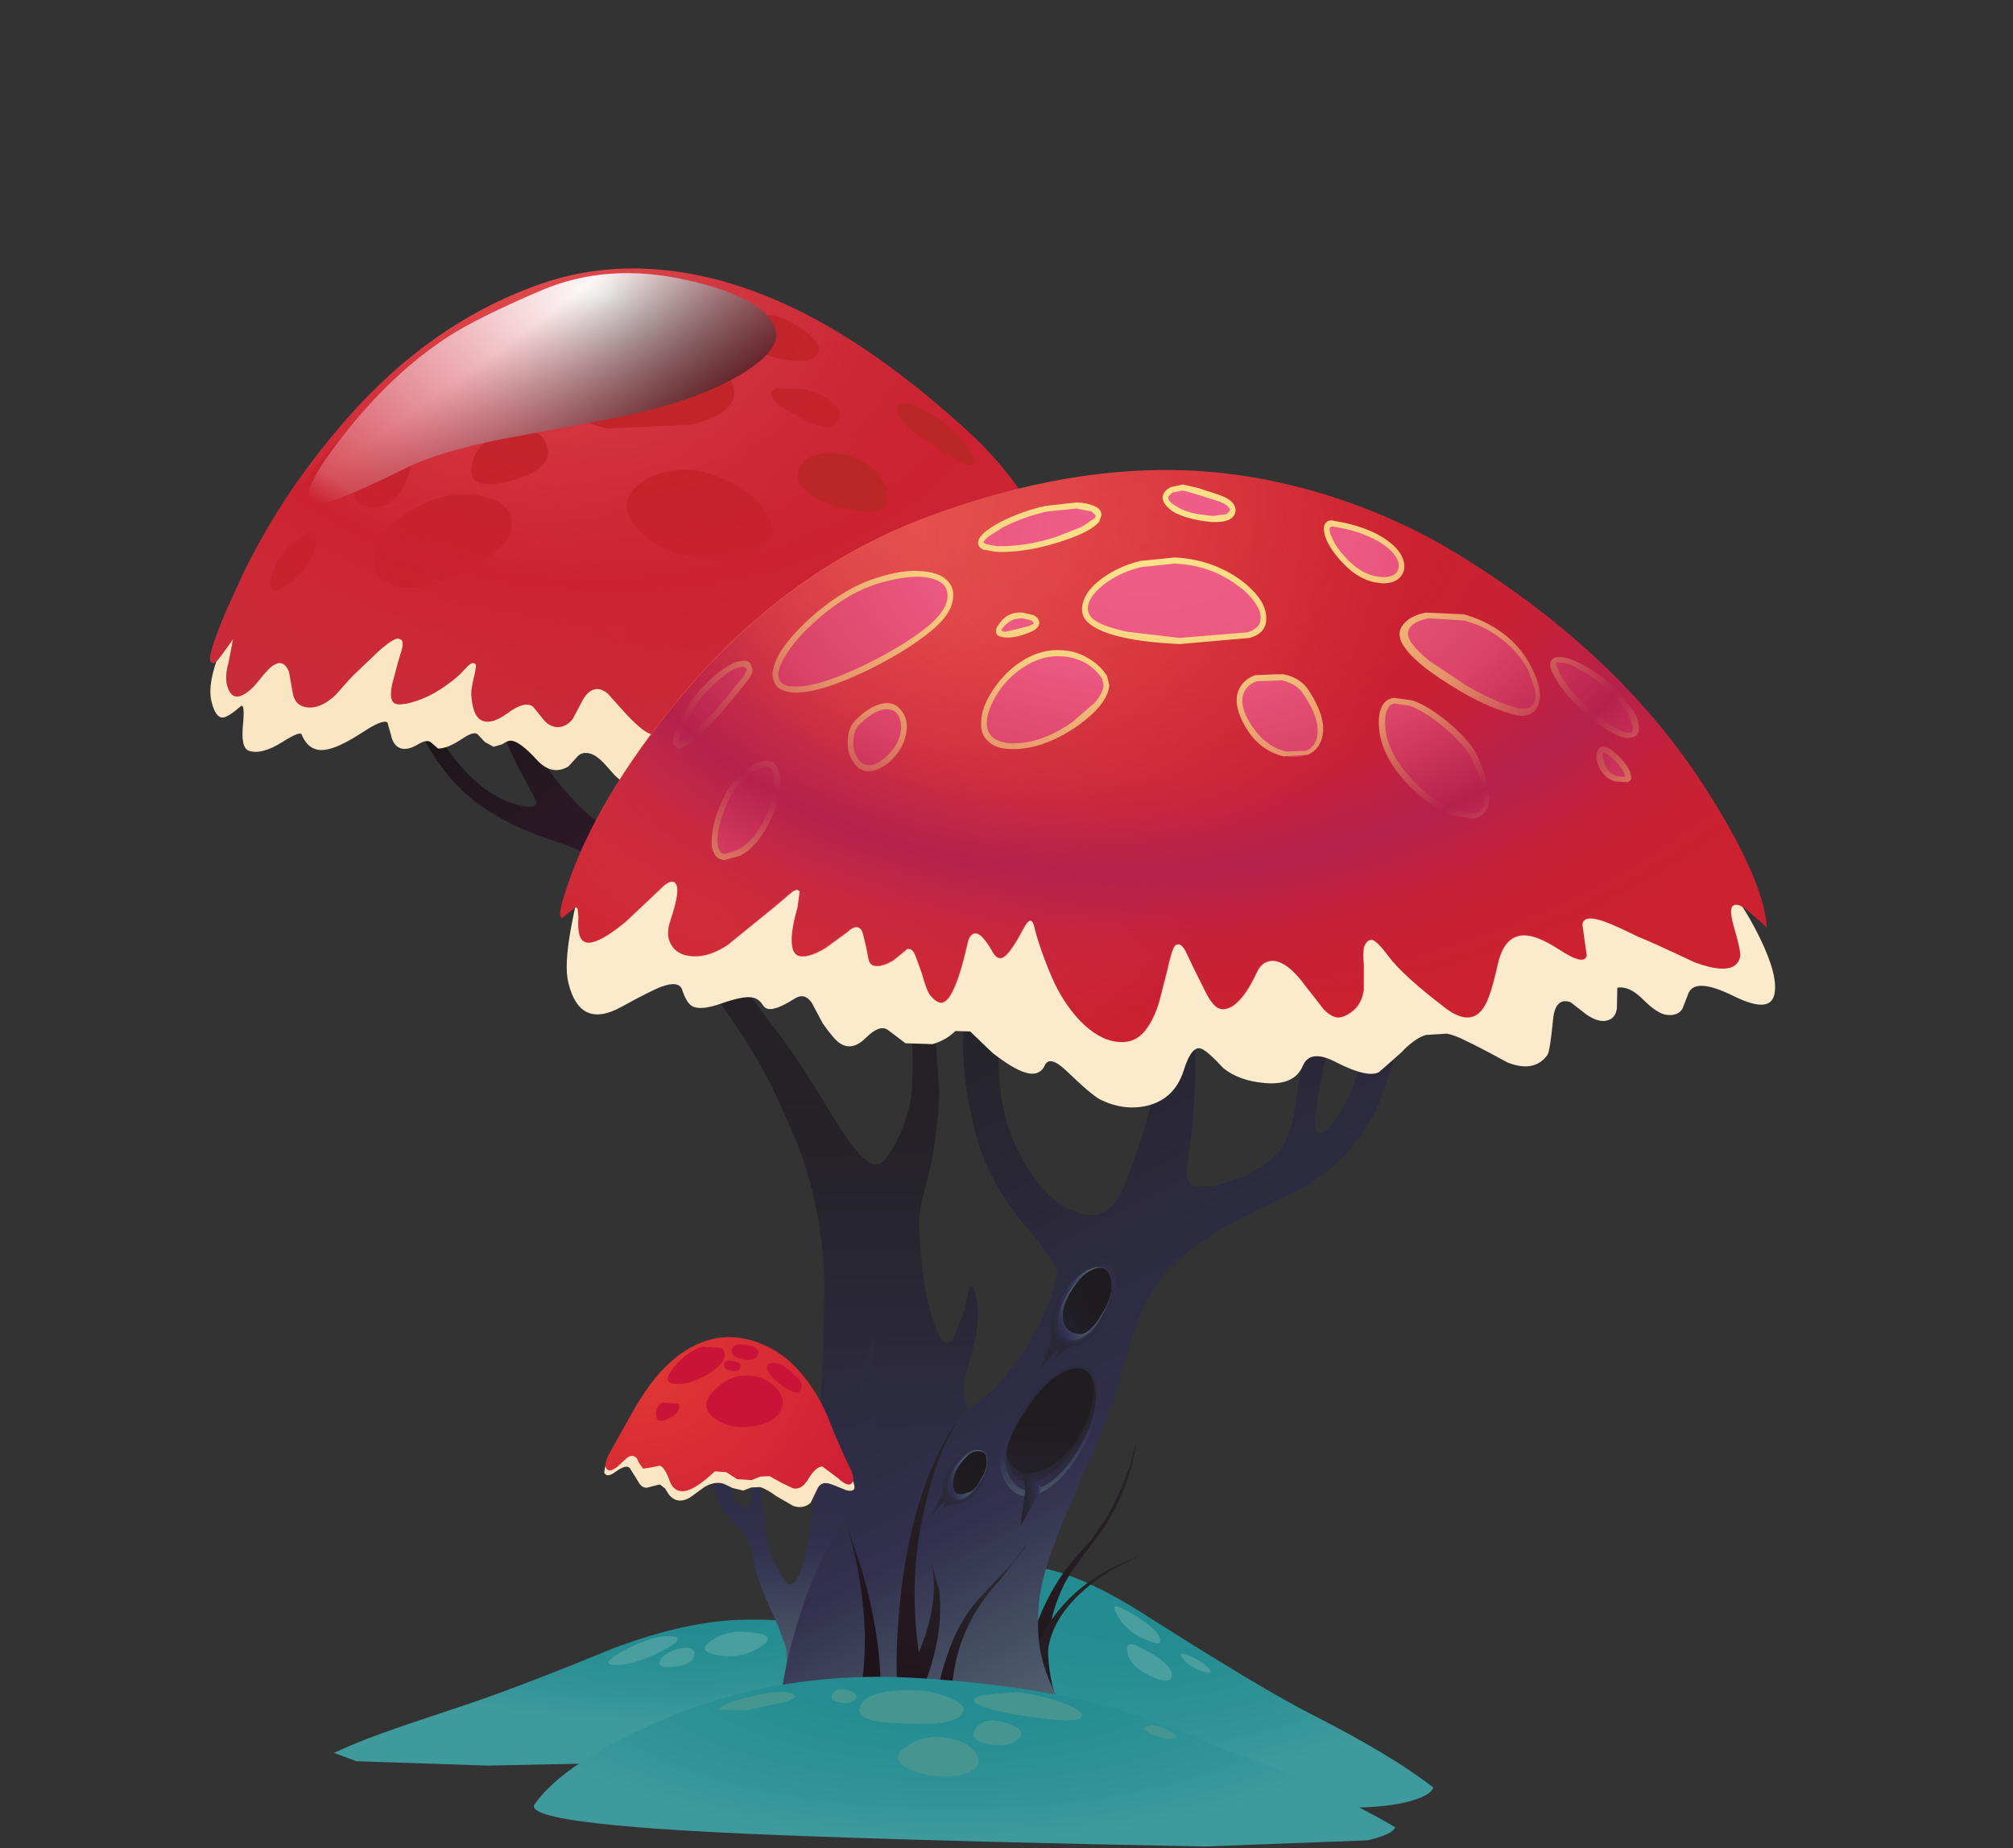 <?xml version="1.0" encoding="UTF-8" standalone="no"?>
<svg xmlns:xlink="http://www.w3.org/1999/xlink" height="211.35px" width="230.2px" xmlns="http://www.w3.org/2000/svg">
  <rect width="100%" height="100%" fill="#333333" stroke="none"/>
  <g transform="matrix(1.0, 0.0, 0.0, 1.0, 0.0, 0.0)">
    <use height="176.0" transform="matrix(1.0, 0.0, 0.0, 1.0, 24.0, 30.7)" width="139.9" xlink:href="#shape0"/>
    <use height="9.35" transform="matrix(1.0, 0.0, 0.0, 1.0, 46.35, 39.7)" width="15.85" xlink:href="#sprite0"/>
    <use height="3.75" transform="matrix(1.0, 0.0, 0.0, 1.0, 61.1, 33.05)" width="10.4" xlink:href="#sprite1"/>
    <use height="8.75" transform="matrix(1.0, 0.0, 0.0, 1.0, 34.25, 47.2)" width="7.6" xlink:href="#sprite2"/>
    <use height="6.15" transform="matrix(1.0, 0.0, 0.0, 1.0, 40.45, 51.8)" width="6.55" xlink:href="#sprite3"/>
    <use height="6.65" transform="matrix(1.0, 0.0, 0.0, 1.0, 30.9, 60.9)" width="5.25" xlink:href="#sprite4"/>
    <use height="6.2" transform="matrix(1.0, 0.0, 0.0, 1.0, 53.9, 49.2)" width="8.75" xlink:href="#sprite5"/>
    <use height="8.7" transform="matrix(1.0, 0.0, 0.0, 1.0, 65.9, 40.6)" width="18.05" xlink:href="#sprite6"/>
    <use height="3.25" transform="matrix(1.0, 0.0, 0.0, 1.0, 71.6, 35.3)" width="6.1" xlink:href="#sprite7"/>
    <use height="5.4" transform="matrix(1.0, 0.0, 0.0, 1.0, 83.4, 35.9)" width="10.25" xlink:href="#sprite8"/>
    <use height="10.7" transform="matrix(1.0, 0.0, 0.0, 1.0, 42.8, 56.5)" width="15.75" xlink:href="#sprite9"/>
    <use height="10.3" transform="matrix(1.0, 0.0, 0.0, 1.0, 71.65, 53.7)" width="16.75" xlink:href="#sprite10"/>
    <use height="4.75" transform="matrix(1.0, 0.0, 0.0, 1.0, 88.25, 44.1)" width="7.8" xlink:href="#sprite11"/>
    <use height="26.3" transform="matrix(1.0, 0.0, 0.0, 1.0, 35.3, 31.25)" width="53.5" xlink:href="#sprite12"/>
    <use height="89.3" transform="matrix(1.0, 0.0, 0.0, 1.0, 0.0, 0.0)" width="140.65" xlink:href="#sprite13"/>
    <use height="6.7" transform="matrix(1.0, 0.0, 0.0, 1.0, 91.2, 51.8)" width="10.3" xlink:href="#sprite15"/>
    <use height="7.15" transform="matrix(1.0, 0.0, 0.0, 1.0, 102.65, 46.05)" width="8.8" xlink:href="#sprite16"/>
    <use height="72.9" transform="matrix(1.0, 0.0, 0.0, 1.0, 64.05, 53.75)" width="138.95" xlink:href="#shape18"/>
    <use height="7.8" transform="matrix(1.0, 0.0, 0.0, 1.0, 96.95, 80.4)" width="6.75" xlink:href="#sprite17"/>
    <use height="9.75" transform="matrix(1.0, 0.0, 0.0, 1.0, 141.4, 76.9)" width="9.9" xlink:href="#sprite19"/>
    <use height="13.9" transform="matrix(1.0, 0.0, 0.0, 1.0, 88.35, 65.3)" width="20.65" xlink:href="#sprite21"/>
    <use height="5.65" transform="matrix(1.0, 0.0, 0.0, 1.0, 111.85, 57.45)" width="14.1" xlink:href="#sprite23"/>
    <use height="9.3" transform="matrix(1.0, 0.0, 0.0, 1.0, 177.3, 75.1)" width="10.1" xlink:href="#sprite25"/>
    <use height="10.05" transform="matrix(1.0, 0.0, 0.0, 1.0, 77.0, 75.55)" width="9.05" xlink:href="#sprite27"/>
    <use height="11.35" transform="matrix(1.0, 0.0, 0.0, 1.0, 81.4, 87.0)" width="7.8" xlink:href="#sprite29"/>
    <use height="13.9" transform="matrix(1.0, 0.0, 0.0, 1.0, 157.7, 79.75)" width="12.6" xlink:href="#sprite31"/>
    <use height="9.9" transform="matrix(1.0, 0.0, 0.0, 1.0, 123.75, 63.75)" width="21.05" xlink:href="#sprite33"/>
    <use height="11.95" transform="matrix(1.0, 0.0, 0.0, 1.0, 160.05, 69.9)" width="16.05" xlink:href="#sprite35"/>
    <use height="4.3" transform="matrix(1.0, 0.0, 0.0, 1.0, 132.95, 55.4)" width="8.35" xlink:href="#sprite37"/>
    <use height="11.3" transform="matrix(1.0, 0.0, 0.0, 1.0, 112.2, 74.35)" width="14.65" xlink:href="#sprite39"/>
    <use height="7.2" transform="matrix(1.0, 0.0, 0.0, 1.0, 151.4, 59.5)" width="9.2" xlink:href="#sprite41"/>
    <use height="2.85" transform="matrix(1.0, 0.0, 0.0, 1.0, 113.9, 70.05)" width="4.95" xlink:href="#sprite43"/>
    <use height="4.15" transform="matrix(1.0, 0.0, 0.0, 1.0, 182.55, 85.4)" width="4.0" xlink:href="#sprite45"/>
    <use height="105.7" transform="matrix(1.0, 0.0, 0.0, 1.0, 45.3, 19.3)" width="184.9" xlink:href="#sprite47"/>
    <use height="29.85" transform="matrix(1.0, 0.0, 0.0, 1.0, 69.1, 144.65)" width="58.45" xlink:href="#shape51"/>
    <use height="4.45" transform="matrix(1.0, 0.0, 0.0, 1.0, 76.35, 153.8)" width="6.55" xlink:href="#sprite49"/>
    <use height="1.75" transform="matrix(1.0, 0.0, 0.0, 1.0, 83.65, 153.75)" width="3.1" xlink:href="#sprite50"/>
    <use height="1.2" transform="matrix(1.0, 0.0, 0.0, 1.0, 82.75, 155.6)" width="1.95" xlink:href="#sprite51"/>
    <use height="3.4" transform="matrix(1.0, 0.0, 0.0, 1.0, 87.7, 155.85)" width="3.95" xlink:href="#sprite52"/>
    <use height="5.9" transform="matrix(1.0, 0.0, 0.0, 1.0, 80.75, 157.3)" width="8.75" xlink:href="#sprite53"/>
    <use height="2.5" transform="matrix(1.0, 0.0, 0.0, 1.0, 75.05, 160.0)" width="2.65" xlink:href="#sprite54"/>
    <use height="48.95" transform="matrix(1.0, 0.0, 0.0, 1.0, 61.05, 162.4)" width="98.5" xlink:href="#shape57"/>
    <use height="3.9" transform="matrix(1.0, 0.0, 0.0, 1.0, 98.3, 193.25)" width="11.9" xlink:href="#sprite55"/>
    <use height="3.25" transform="matrix(1.0, 0.0, 0.0, 1.0, 111.4, 193.45)" width="12.35" xlink:href="#sprite56"/>
    <use height="2.8" transform="matrix(1.0, 0.0, 0.0, 1.0, 111.3, 196.75)" width="5.5" xlink:href="#sprite57"/>
    <use height="4.5" transform="matrix(1.0, 0.0, 0.0, 1.0, 102.7, 198.6)" width="9.2" xlink:href="#sprite58"/>
    <use height="2.3" transform="matrix(1.0, 0.0, 0.0, 1.0, 82.3, 193.5)" width="8.65" xlink:href="#sprite59"/>
    <use height="1.6" transform="matrix(1.0, 0.0, 0.0, 1.0, 95.05, 193.15)" width="2.9" xlink:href="#sprite60"/>
    <use height="1.5" transform="matrix(1.0, 0.0, 0.0, 1.0, 130.85, 197.3)" width="3.65" xlink:href="#sprite61"/>
    <use height="3.3" transform="matrix(1.0, 0.0, 0.0, 1.0, 69.6, 187.1)" width="7.95" xlink:href="#sprite62"/>
    <use height="2.8" transform="matrix(1.0, 0.0, 0.0, 1.0, 80.6, 186.6)" width="7.2" xlink:href="#sprite63"/>
    <use height="2.25" transform="matrix(1.0, 0.0, 0.0, 1.0, 75.4, 188.4)" width="4.0" xlink:href="#sprite64"/>
    <use height="4.2" transform="matrix(1.0, 0.0, 0.0, 1.0, 127.45, 183.7)" width="5.25" xlink:href="#sprite65"/>
    <use height="2.2" transform="matrix(1.0, 0.0, 0.0, 1.0, 135.0, 189.1)" width="3.45" xlink:href="#sprite66"/>
    <use height="4.15" transform="matrix(1.0, 0.0, 0.0, 1.0, 128.9, 188.05)" width="5.1" xlink:href="#sprite67"/>
  </g>
  <defs>
    <g id="shape0" transform="matrix(1.0, 0.0, 0.0, 1.0, -24.0, -30.7)">
      <path d="M117.8 179.15 Q122.95 179.5 131.25 184.85 144.55 193.3 150.0 196.05 159.15 200.7 163.9 204.4 163.7 205.2 161.65 205.85 157.55 207.15 148.35 206.5 L116.4 205.4 Q92.15 204.3 93.45 201.9 96.25 194.0 99.95 188.65 107.0 178.35 117.8 179.15" fill="url(#gradient0)" fill-rule="evenodd" stroke="none"/>
      <path d="M46.4 197.25 L53.85 194.75 Q60.4 192.5 70.1 188.5 77.95 185.55 84.15 185.25 96.55 184.7 107.3 190.7 113.65 194.25 117.65 198.75 119.1 200.4 91.8 201.15 L55.75 201.9 40.75 201.4 38.2 200.45 Q41.1 199.05 46.4 197.25" fill="url(#gradient1)" fill-rule="evenodd" stroke="none"/>
      <path d="M117.65 193.85 Q117.45 193.85 117.45 192.3 L117.55 190.55 Q117.6 188.85 118.2 186.85 119.3 183.1 121.85 179.5 L123.35 177.7 124.9 175.95 126.4 173.75 Q127.6 171.95 129.2 167.65 L129.95 164.9 Q129.25 170.0 126.25 174.7 L123.9 177.85 Q122.4 179.8 121.7 181.15 119.8 185.1 119.85 188.95 119.95 191.8 120.8 194.35 L117.65 193.85" fill="url(#gradient2)" fill-rule="evenodd" stroke="none"/>
      <path d="M118.25 194.2 Q117.0 189.85 120.3 185.15 123.8 180.2 130.3 177.95 L128.05 179.05 Q125.45 180.45 123.55 182.2 117.55 187.85 121.1 194.7 L118.25 194.2" fill="url(#gradient3)" fill-rule="evenodd" stroke="none"/>
      <path d="M57.2 82.8 Q56.25 80.0 56.3 79.3 56.35 77.7 58.55 76.85 57.25 77.4 59.65 82.65 62.3 88.4 66.7 92.6 68.95 94.75 71.7 95.65 74.8 96.6 77.45 95.6 L78.0 99.0 Q78.3 102.45 76.85 102.55 74.45 102.75 71.25 100.7 67.85 98.2 66.25 97.3 65.45 96.85 64.05 96.4 L61.75 95.6 Q54.7 93.0 51.2 88.6 47.5 83.95 47.8 81.35 48.35 80.95 48.8 80.95 50.0 84.6 52.85 87.8 56.0 91.3 59.45 92.1 61.5 92.55 61.35 91.7 L59.95 89.0 Q58.2 85.9 57.2 82.8" fill="url(#gradient4)" fill-rule="evenodd" stroke="none"/>
      <path d="M103.95 116.4 L106.9 116.25 Q106.85 117.7 107.1 120.4 L107.4 124.6 Q107.4 128.0 106.5 133.05 L105.6 136.6 Q105.05 138.8 105.1 140.15 105.45 148.75 107.4 152.7 108.2 154.35 109.15 152.85 L110.2 150.1 110.7 147.85 Q111.0 146.55 111.3 147.35 112.4 149.55 111.25 154.3 L110.6 156.6 Q110.2 157.9 110.25 158.9 110.3 160.0 110.65 161.55 L111.3 164.2 Q112.75 170.4 113.1 176.0 113.45 181.4 113.4 184.5 113.35 189.45 112.4 192.9 110.5 192.05 107.25 191.9 L101.95 191.9 Q97.95 191.85 96.05 191.95 92.7 192.15 90.45 193.5 90.05 192.7 90.05 191.05 L89.9 188.5 88.95 185.85 87.8 183.3 Q86.75 180.9 86.4 179.4 L85.95 177.3 Q85.65 176.0 85.1 175.4 L83.1 173.2 Q82.15 172.0 81.7 170.5 L81.15 168.45 Q80.8 166.95 81.05 166.5 81.5 165.65 82.3 166.1 83.0 166.5 83.15 167.25 L83.55 170.05 Q83.9 171.95 85.15 172.3 86.0 172.55 85.9 171.4 L85.65 169.75 Q85.65 168.85 86.4 169.0 L86.9 169.45 86.95 170.15 87.4 173.7 Q87.45 176.05 88.4 178.2 89.6 181.1 90.25 181.15 93.1 181.55 94.1 154.75 L94.3 147.35 Q94.25 143.8 93.75 140.55 92.7 134.2 90.85 130.05 88.75 125.0 87.45 122.7 85.05 118.35 82.3 114.65 L79.9 111.55 Q81.7 109.95 83.05 110.75 L85.5 113.45 87.3 115.9 89.65 119.0 91.8 122.1 95.55 128.15 Q98.3 132.65 99.8 133.1 101.15 133.5 102.75 130.05 104.1 127.0 104.25 124.9 104.6 120.3 103.95 116.4" fill="url(#gradient5)" fill-rule="evenodd" stroke="none"/>
      <path d="M159.6 119.75 L159.25 121.65 157.7 126.2 Q154.45 133.3 147.75 136.4 141.15 139.5 138.05 141.55 132.7 145.15 130.75 149.4 129.75 151.65 128.65 155.7 127.4 160.25 125.75 164.25 L121.35 174.5 Q119.0 180.35 118.8 183.5 118.55 186.45 118.95 188.7 119.45 191.4 121.05 194.4 L122.4 196.7 123.1 198.1 118.25 197.85 113.35 197.6 110.0 197.45 106.6 197.25 Q97.5 197.15 89.3 197.65 88.75 192.75 91.95 183.25 93.5 178.8 96.35 174.05 L98.6 169.95 Q97.8 166.6 97.8 163.5 97.85 161.2 98.4 158.0 98.8 155.55 99.95 153.05 100.2 152.75 99.85 155.1 99.45 158.35 99.6 160.25 100.1 165.85 102.55 167.05 L108.25 163.4 113.75 158.75 Q119.65 152.3 120.9 145.55 121.05 144.65 117.4 140.35 113.0 135.3 111.5 129.35 110.2 124.3 110.1 119.5 L110.25 115.75 114.25 117.05 114.2 121.95 Q114.45 127.55 116.1 130.9 117.4 133.6 118.55 135.1 120.2 137.35 122.35 138.3 125.1 139.6 126.8 138.25 128.05 137.25 129.1 134.25 131.1 128.85 131.9 125.05 132.8 120.55 133.6 111.9 L134.9 111.7 136.1 111.9 Q136.65 115.65 136.7 120.55 136.75 126.85 135.8 132.9 135.4 135.15 136.6 135.75 L139.15 135.6 142.3 134.5 Q145.0 133.25 146.25 131.65 147.4 130.25 147.9 127.85 L148.75 122.55 149.15 119.5 150.95 118.85 Q152.65 118.35 152.2 119.35 151.55 120.95 150.8 125.0 150.05 129.45 150.75 129.6 151.45 129.75 152.7 128.05 153.8 126.55 154.6 124.65 L155.65 121.4 156.0 119.8 159.6 119.75" fill="url(#gradient6)" fill-rule="evenodd" stroke="none"/>
      <path d="M104.45 59.0 Q108.25 57.35 110.75 57.6 113.65 57.95 115.8 59.9 117.7 61.7 118.7 64.65 120.15 68.9 119.75 70.35 119.45 71.3 118.85 71.4 L117.35 71.25 Q114.4 70.9 113.1 74.75 112.35 76.85 111.1 81.1 108.55 85.85 105.35 84.95 104.25 84.65 103.45 83.35 102.55 81.9 102.0 81.6 101.2 81.15 99.05 83.25 L95.95 86.05 Q94.15 86.95 91.8 87.45 L87.5 87.85 Q86.95 87.8 83.95 86.1 81.8 84.85 80.55 86.1 L79.45 87.6 78.2 89.05 Q76.45 90.35 74.5 90.4 72.1 90.45 70.3 88.65 L69.0 87.2 Q68.1 86.3 67.4 86.15 66.5 85.95 66.0 86.55 L65.0 87.65 Q63.1 88.75 61.4 86.9 59.35 84.65 58.35 84.7 58.05 84.7 57.45 85.1 L56.45 85.4 55.45 84.85 54.65 84.0 Q54.25 83.55 52.9 84.45 51.2 85.6 50.1 85.6 L49.35 84.95 Q48.9 84.45 47.75 85.15 46.4 85.95 45.55 85.45 44.9 85.05 44.7 84.0 L44.3 82.6 Q43.7 82.25 41.45 83.75 38.6 85.6 37.1 85.75 35.3 85.95 34.5 84.0 34.35 83.55 32.3 84.85 29.9 86.35 28.45 85.85 27.5 85.5 27.8 82.75 28.0 80.4 27.55 80.75 26.1 82.0 25.5 82.05 24.6 82.1 24.15 80.05 23.75 78.15 25.05 74.8 L26.9 70.55 46.2 69.05 47.6 69.35 49.0 69.9 56.2 72.1 64.45 74.95 Q69.4 76.45 73.0 76.0 77.8 75.35 82.15 72.65 L85.7 69.95 89.1 67.1 Q92.55 64.5 98.55 61.85 L104.45 59.0" fill="#fbe6c3" fill-rule="evenodd" stroke="none"/>
      <path d="M110.15 48.85 Q114.85 53.05 117.5 57.5 121.55 64.25 117.2 66.95 116.3 67.5 115.35 67.45 L113.5 67.05 Q112.25 66.8 112.0 67.25 L111.8 69.0 Q111.7 72.7 110.05 74.0 108.25 75.45 104.95 73.6 L103.0 72.2 Q101.6 71.35 100.8 71.55 99.9 71.85 99.6 73.25 L99.4 75.5 Q99.1 78.6 98.5 79.95 97.55 82.2 95.5 82.15 L93.95 81.85 92.25 80.95 Q91.2 80.35 90.5 80.3 89.8 80.25 89.1 80.75 L87.9 81.6 Q86.05 82.8 84.5 81.65 L81.7 79.2 Q80.2 78.25 79.35 79.95 L77.9 82.95 Q76.1 84.9 74.0 83.75 72.9 83.15 70.75 80.7 L69.55 79.35 Q68.7 78.6 67.9 78.85 67.1 79.1 66.5 80.3 L65.5 82.2 Q64.75 83.15 63.75 83.15 62.75 83.1 62.05 82.15 L60.95 80.8 Q60.0 80.1 58.05 81.55 56.05 83.0 54.95 82.3 54.05 81.75 53.9 79.45 53.85 78.85 54.25 77.25 54.55 75.95 54.35 75.9 54.0 75.65 53.45 76.2 L52.55 77.15 Q49.65 79.75 46.55 80.45 L45.75 80.55 Q45.1 80.55 44.9 80.2 44.55 79.65 44.85 78.25 L45.5 75.8 45.85 74.65 Q46.2 73.6 45.95 73.2 L45.55 73.0 Q44.9 73.0 43.2 74.55 L40.95 76.7 Q40.15 77.4 38.45 79.4 36.8 81.0 35.25 80.9 33.8 80.8 33.5 79.35 L33.05 76.8 Q32.45 75.4 31.4 76.0 30.8 76.3 29.7 77.7 28.6 79.1 27.7 79.5 26.4 80.1 25.95 78.3 25.7 77.3 26.15 75.7 L26.65 73.1 25.2 75.1 Q24.35 76.3 24.05 75.55 23.75 74.85 25.95 69.65 L27.95 65.3 Q32.6 55.9 39.75 47.8 49.1 37.15 61.05 32.75 66.5 30.7 72.35 30.7 79.9 30.7 87.85 33.95 98.45 38.25 110.15 48.85" fill="url(#gradient7)" fill-rule="evenodd" stroke="none"/>
    </g>
    <radialGradient cx="0" cy="0" gradientTransform="matrix(0.053, 0.0, 0.0, -0.028, 128.55, 180.95)" gradientUnits="userSpaceOnUse" id="gradient0" r="819.2" spreadMethod="pad">
      <stop offset="0.0" stop-color="#228b8f"/>
      <stop offset="0.392" stop-color="#258d91"/>
      <stop offset="0.737" stop-color="#309396"/>
      <stop offset="1.0" stop-color="#3e9a9d"/>
    </radialGradient>
    <radialGradient cx="0" cy="0" gradientTransform="matrix(-0.058, 0.0, 0.0, -0.018, 79.05, 182.45)" gradientUnits="userSpaceOnUse" id="gradient1" r="819.2" spreadMethod="pad">
      <stop offset="0.0" stop-color="#228b8f"/>
      <stop offset="0.392" stop-color="#258d91"/>
      <stop offset="0.737" stop-color="#309396"/>
      <stop offset="1.0" stop-color="#3e9a9d"/>
    </radialGradient>
    <linearGradient gradientTransform="matrix(0.013, -0.048, -0.048, -0.013, 129.0, 157.6)" gradientUnits="userSpaceOnUse" id="gradient2" spreadMethod="pad" x1="-819.2" x2="819.2">
      <stop offset="0.0" stop-color="#20141b"/>
      <stop offset="1.0" stop-color="#303b3b"/>
    </linearGradient>
    <linearGradient gradientTransform="matrix(0.01, -0.038, -0.029, -0.008, 127.35, 173.0)" gradientUnits="userSpaceOnUse" id="gradient3" spreadMethod="pad" x1="-819.2" x2="819.2">
      <stop offset="0.0" stop-color="#20141b"/>
      <stop offset="1.0" stop-color="#303b3b"/>
    </linearGradient>
    <linearGradient gradientTransform="matrix(0.009, 0.01, 0.01, -0.009, 60.05, 87.05)" gradientUnits="userSpaceOnUse" id="gradient4" spreadMethod="pad" x1="-819.2" x2="819.2">
      <stop offset="0.0" stop-color="#1b1718"/>
      <stop offset="1.0" stop-color="#2c1826"/>
    </linearGradient>
    <linearGradient gradientTransform="matrix(0.001, 0.047, 0.047, -0.001, 96.8, 161.65)" gradientUnits="userSpaceOnUse" id="gradient5" spreadMethod="pad" x1="-819.2" x2="819.2">
      <stop offset="0.0" stop-color="#242224"/>
      <stop offset="0.235" stop-color="#27252e"/>
      <stop offset="0.631" stop-color="#302e49"/>
      <stop offset="0.698" stop-color="#32304e"/>
      <stop offset="1.0" stop-color="#617d84"/>
    </linearGradient>
    <linearGradient gradientTransform="matrix(-0.027, -0.053, 0.052, -0.027, 120.0, 154.4)" gradientUnits="userSpaceOnUse" id="gradient6" spreadMethod="pad" x1="-819.2" x2="819.2">
      <stop offset="0.0" stop-color="#617d84"/>
      <stop offset="0.365" stop-color="#32304e"/>
      <stop offset="0.424" stop-color="#302e49"/>
      <stop offset="0.788" stop-color="#27252e"/>
      <stop offset="1.0" stop-color="#242224"/>
    </linearGradient>
    <radialGradient cx="0" cy="0" gradientTransform="matrix(0.067, 0.0, 0.0, -0.071, 50.65, 23.65)" gradientUnits="userSpaceOnUse" id="gradient7" r="819.2" spreadMethod="pad">
      <stop offset="0.012" stop-color="#e95752"/>
      <stop offset="1.0" stop-color="#c72e3d"/>
    </radialGradient>
    <g id="sprite0" transform="matrix(1.0, 0.0, 0.0, 1.0, 0.05, 0.05)">
      <use height="9.35" transform="matrix(1.0, 0.0, 0.0, 1.0, -0.05, -0.05)" width="15.85" xlink:href="#shape1"/>
    </g>
    <g id="shape1" transform="matrix(1.0, 0.0, 0.0, 1.0, 0.05, 0.05)">
      <path d="M14.0 0.2 Q16.65 1.0 15.4 2.55 14.15 4.05 10.05 6.35 5.35 8.95 2.0 9.25 -1.45 9.55 0.95 6.3 3.15 3.2 6.3 1.65 11.1 -0.65 14.0 0.2" fill="#bb2726" fill-rule="evenodd" stroke="none"/>
    </g>
    <g id="sprite1" transform="matrix(1.0, 0.0, 0.0, 1.0, 0.05, 0.05)">
      <use height="3.75" transform="matrix(1.0, 0.0, 0.0, 1.0, -0.05, -0.05)" width="10.4" xlink:href="#shape2"/>
    </g>
    <g id="shape2" transform="matrix(1.0, 0.0, 0.0, 1.0, 0.05, 0.05)">
      <path d="M0.25 2.3 Q1.9 0.55 8.7 0.0 11.1 -0.2 10.0 1.1 8.85 2.35 5.45 3.2 L0.75 3.5 Q-0.5 3.05 0.25 2.3" fill="#bb2726" fill-rule="evenodd" stroke="none"/>
    </g>
    <g id="sprite2" transform="matrix(1.0, 0.0, 0.0, 1.0, 0.0, 0.15)">
      <use height="8.75" transform="matrix(1.0, 0.0, 0.0, 1.0, 0.0, -0.15)" width="7.6" xlink:href="#shape3"/>
    </g>
    <g id="shape3" transform="matrix(1.0, 0.0, 0.0, 1.0, 0.0, 0.15)">
      <path d="M0.05 8.3 L2.7 4.95 6.55 0.7 Q8.2 -1.25 7.25 1.15 6.3 3.45 4.6 5.3 2.95 7.05 1.3 8.1 -0.3 9.0 0.05 8.3" fill="#bb2726" fill-rule="evenodd" stroke="none"/>
    </g>
    <g id="sprite3" transform="matrix(1.0, 0.0, 0.0, 1.0, 0.0, 0.15)">
      <use height="6.15" transform="matrix(1.0, 0.0, 0.0, 1.0, 0.0, -0.15)" width="6.55" xlink:href="#shape4"/>
    </g>
    <g id="shape4" transform="matrix(1.0, 0.0, 0.0, 1.0, 0.0, 0.15)">
      <path d="M6.35 2.1 Q5.25 5.85 2.5 6.0 0.0 6.2 0.0 4.1 0.05 2.0 2.75 0.7 7.4 -1.5 6.35 2.1" fill="#bb2726" fill-rule="evenodd" stroke="none"/>
    </g>
    <g id="sprite4" transform="matrix(1.0, 0.0, 0.0, 1.0, 0.05, 0.15)">
      <use height="6.65" transform="matrix(1.0, 0.0, 0.0, 1.0, -0.05, -0.15)" width="5.25" xlink:href="#shape5"/>
    </g>
    <g id="shape5" transform="matrix(1.0, 0.0, 0.0, 1.0, 0.05, 0.15)">
      <path d="M5.1 1.4 Q4.5 4.15 1.8 5.9 -0.6 7.5 0.15 4.8 0.9 2.15 2.7 0.85 5.7 -1.35 5.1 1.4" fill="#bb2726" fill-rule="evenodd" stroke="none"/>
    </g>
    <g id="sprite5" transform="matrix(1.0, 0.0, 0.0, 1.0, 0.0, 0.1)">
      <use height="6.2" transform="matrix(1.0, 0.0, 0.0, 1.0, 0.0, -0.1)" width="8.75" xlink:href="#shape6"/>
    </g>
    <g id="shape6" transform="matrix(1.0, 0.0, 0.0, 1.0, 0.0, 0.1)">
      <path d="M8.65 1.65 Q9.5 4.35 4.45 5.7 -0.3 6.95 0.0 4.15 0.35 1.35 3.35 0.4 7.75 -1.05 8.65 1.65" fill="#bb2726" fill-rule="evenodd" stroke="none"/>
    </g>
    <g id="sprite6" transform="matrix(1.0, 0.0, 0.0, 1.0, 0.05, 0.05)">
      <use height="8.7" transform="matrix(1.0, 0.0, 0.0, 1.0, -0.05, -0.05)" width="18.05" xlink:href="#shape7"/>
    </g>
    <g id="shape7" transform="matrix(1.0, 0.0, 0.0, 1.0, 0.05, 0.05)">
      <path d="M13.25 0.3 Q17.65 1.25 18.0 3.95 18.3 6.55 13.2 7.9 L3.65 8.35 Q-0.55 7.65 0.0 4.9 0.55 2.25 4.3 0.95 8.95 -0.6 13.25 0.3" fill="#bb2726" fill-rule="evenodd" stroke="none"/>
    </g>
    <g id="sprite7" transform="matrix(1.0, 0.0, 0.0, 1.0, 0.1, 0.05)">
      <use height="3.25" transform="matrix(1.0, 0.0, 0.0, 1.0, -0.1, -0.05)" width="6.1" xlink:href="#shape8"/>
    </g>
    <g id="shape8" transform="matrix(1.0, 0.0, 0.0, 1.0, 0.1, 0.05)">
      <path d="M5.75 0.5 Q6.75 1.75 4.0 2.8 2.05 3.6 0.5 2.8 -1.1 2.05 1.6 0.75 4.75 -0.75 5.75 0.5" fill="#bb2726" fill-rule="evenodd" stroke="none"/>
    </g>
    <g id="sprite8" transform="matrix(1.0, 0.0, 0.0, 1.0, 0.05, -0.05)">
      <use height="5.4" transform="matrix(1.0, 0.0, 0.0, 1.0, -0.05, 0.05)" width="10.25" xlink:href="#shape9"/>
    </g>
    <g id="shape9" transform="matrix(1.0, 0.0, 0.0, 1.0, 0.05, -0.05)">
      <path d="M0.9 0.45 L4.85 0.15 Q6.45 0.5 8.7 2.1 10.8 3.6 9.95 4.75 9.0 5.9 5.45 5.1 1.95 4.25 0.55 2.55 -0.8 1.0 0.9 0.45" fill="#bb2726" fill-rule="evenodd" stroke="none"/>
    </g>
    <g id="sprite9" transform="matrix(1.0, 0.0, 0.0, 1.0, 0.0, 0.1)">
      <use height="10.7" transform="matrix(1.0, 0.0, 0.0, 1.0, 0.0, -0.1)" width="15.75" xlink:href="#shape10"/>
    </g>
    <g id="shape10" transform="matrix(1.0, 0.0, 0.0, 1.0, 0.0, 0.1)">
      <path d="M12.75 0.25 Q16.45 1.25 15.55 4.35 15.05 6.25 10.4 8.7 5.45 11.3 2.35 10.35 -0.8 9.4 0.25 6.25 1.3 3.1 5.25 1.2 9.2 -0.75 12.75 0.25" fill="#bb2726" fill-rule="evenodd" stroke="none"/>
    </g>
    <g id="sprite10" transform="matrix(1.0, 0.0, 0.0, 1.0, 0.1, 0.15)">
      <use height="10.3" transform="matrix(1.0, 0.0, 0.0, 1.0, -0.1, -0.15)" width="16.75" xlink:href="#shape11"/>
    </g>
    <g id="shape11" transform="matrix(1.0, 0.0, 0.0, 1.0, 0.1, 0.15)">
      <path d="M9.8 0.45 Q13.8 1.8 15.75 4.6 17.65 7.4 15.6 8.75 12.85 10.55 8.35 10.0 3.65 9.45 1.25 6.75 -1.75 3.4 1.9 1.15 5.45 -1.0 9.8 0.45" fill="#bb2726" fill-rule="evenodd" stroke="none"/>
    </g>
    <g id="sprite11" transform="matrix(1.0, 0.0, 0.0, 1.0, 0.0, 0.0)">
      <use height="4.75" transform="matrix(1.0, 0.0, 0.0, 1.0, 0.0, 0.0)" width="7.8" xlink:href="#shape12"/>
    </g>
    <g id="shape12" transform="matrix(1.0, 0.0, 0.0, 1.0, 0.0, 0.0)">
      <path d="M3.8 0.4 Q6.05 1.1 7.15 2.1 8.3 3.15 7.45 4.2 6.6 5.3 4.35 4.2 1.55 2.85 0.65 2.05 -0.55 1.0 0.45 0.3 L3.8 0.4" fill="#bb2726" fill-rule="evenodd" stroke="none"/>
    </g>
    <g id="sprite12" transform="matrix(1.0, 0.0, 0.0, 1.0, 0.0, 0.05)">
      <use height="26.3" transform="matrix(1.0, 0.0, 0.0, 1.0, 0.0, -0.05)" width="53.5" xlink:href="#shape13"/>
    </g>
    <g id="shape13" transform="matrix(1.0, 0.0, 0.0, 1.0, 0.0, 0.05)">
      <path d="M43.35 0.75 Q51.35 2.55 53.15 5.75 54.65 8.35 49.45 11.5 44.2 14.65 35.25 16.45 L21.9 18.95 Q14.7 20.4 10.85 22.35 3.8 25.85 1.75 26.2 -2.4 26.8 3.4 19.2 9.3 11.5 15.95 7.2 19.25 5.05 26.5 1.95 34.15 -1.35 43.35 0.75" fill="url(#gradient8)" fill-rule="evenodd" stroke="none"/>
    </g>
    <linearGradient gradientTransform="matrix(-0.008, -0.011, -0.011, 0.008, 28.05, 17.8)" gradientUnits="userSpaceOnUse" id="gradient8" spreadMethod="pad" x1="-819.2" x2="819.2">
      <stop offset="0.0" stop-color="#000000"/>
      <stop offset="1.0" stop-color="#ffffff"/>
    </linearGradient>
    <g id="sprite13" transform="matrix(1.0, 0.0, 0.0, 1.0, 0.0, 0.0)">
      <clipPath id="clipPath0" transform="matrix(1.0, 0.0, 0.0, 1.0, 0.0, 0.0)">
        <use height="53.5" transform="matrix(1.0, 0.0, 0.0, 1.0, 24.0, 30.7)" width="95.45" xlink:href="#shape14"/>
      </clipPath>
      <g clip-path="url(#clipPath0)">
        <use height="89.3" transform="matrix(1.0, 0.0, 0.0, 1.0, 0.0, 0.0)" width="140.65" xlink:href="#sprite14"/>
      </g>
    </g>
    <g id="shape14" transform="matrix(1.0, 0.0, 0.0, 1.0, -24.0, -30.7)">
      <path d="M110.15 48.85 Q114.85 53.05 117.5 57.5 121.55 64.25 117.2 66.95 116.3 67.5 115.35 67.45 L113.5 67.05 Q112.25 66.8 112.0 67.25 L111.8 69.0 Q111.7 72.7 110.05 74.0 108.25 75.45 104.95 73.6 L103.0 72.2 Q101.6 71.35 100.8 71.55 99.9 71.85 99.6 73.25 L99.4 75.5 Q99.1 78.6 98.5 79.95 97.55 82.2 95.5 82.15 L93.95 81.85 92.25 80.95 Q91.2 80.35 90.5 80.3 89.8 80.25 89.1 80.75 L87.9 81.6 Q86.05 82.8 84.5 81.65 L81.7 79.2 Q80.2 78.25 79.35 79.95 L77.9 82.95 Q76.1 84.9 74.0 83.75 72.9 83.15 70.75 80.7 L69.55 79.35 Q68.7 78.6 67.9 78.85 67.1 79.1 66.5 80.3 L65.5 82.2 Q64.75 83.15 63.75 83.15 62.75 83.1 62.05 82.15 L60.95 80.8 Q60.0 80.1 58.05 81.55 56.05 83.0 54.95 82.3 54.05 81.75 53.9 79.45 53.85 78.85 54.25 77.25 54.55 75.95 54.35 75.9 54.0 75.65 53.45 76.2 L52.55 77.15 Q49.65 79.75 46.55 80.45 L45.75 80.55 Q45.1 80.55 44.9 80.2 44.55 79.65 44.85 78.25 L45.5 75.8 45.85 74.65 Q46.2 73.6 45.95 73.2 L45.55 73.0 Q44.9 73.0 43.2 74.55 L40.95 76.7 Q40.15 77.4 38.45 79.4 36.8 81.0 35.25 80.9 33.8 80.8 33.5 79.35 L33.05 76.8 Q32.45 75.4 31.4 76.0 30.8 76.3 29.7 77.7 28.6 79.1 27.7 79.5 26.4 80.1 25.95 78.3 25.7 77.3 26.15 75.7 L26.65 73.1 25.2 75.1 Q24.35 76.3 24.05 75.55 23.75 74.85 25.95 69.65 L27.95 65.3 Q32.6 55.9 39.75 47.8 49.1 37.15 61.05 32.75 66.5 30.7 72.35 30.7 79.9 30.7 87.85 33.95 98.45 38.25 110.15 48.85" fill="#ff0000" fill-rule="evenodd" stroke="none"/>
    </g>
    <g id="sprite14" transform="matrix(1.0, 0.0, 0.0, 1.0, 0.0, 0.0)">
      <use height="89.3" transform="matrix(1.0, 0.0, 0.0, 1.0, 0.0, 0.0)" width="140.65" xlink:href="#shape15"/>
    </g>
    <g id="shape15" transform="matrix(1.0, 0.0, 0.0, 1.0, 0.0, 0.0)">
      <path d="M140.65 44.65 Q140.65 63.15 120.05 76.2 99.5 89.3 70.35 89.3 41.2 89.3 20.6 76.2 0.0 63.15 0.0 44.65 0.0 26.15 20.6 13.1 41.2 0.0 70.35 0.0 99.5 0.0 120.05 13.1 140.65 26.15 140.65 44.65" fill="url(#gradient9)" fill-rule="evenodd" stroke="none"/>
    </g>
    <radialGradient cx="0" cy="0" gradientTransform="matrix(0.1, 0.0, 0.0, -0.07, 68.65, 33.65)" gradientUnits="userSpaceOnUse" id="gradient9" r="819.2" spreadMethod="pad">
      <stop offset="0.0" stop-color="#cc2130" stop-opacity="0.0"/>
      <stop offset="0.522" stop-color="#cc2130" stop-opacity="0.776"/>
      <stop offset="0.576" stop-color="#cc2130"/>
      <stop offset="0.992" stop-color="#cc2130" stop-opacity="0.0"/>
    </radialGradient>
    <g id="sprite15" transform="matrix(1.0, 0.0, 0.0, 1.0, 0.05, 0.0)">
      <use height="6.7" transform="matrix(1.0, 0.0, 0.0, 1.0, -0.05, 0.0)" width="10.3" xlink:href="#shape16"/>
    </g>
    <g id="shape16" transform="matrix(1.0, 0.0, 0.0, 1.0, 0.05, 0.0)">
      <path d="M3.65 0.0 Q6.55 0.0 8.6 1.85 10.65 3.7 10.15 5.65 9.8 7.1 6.35 6.55 3.05 6.0 1.15 4.5 -0.6 3.1 0.25 1.55 1.15 0.0 3.65 0.0" fill="#bb2726" fill-rule="evenodd" stroke="none"/>
    </g>
    <g id="sprite16" transform="matrix(1.0, 0.0, 0.0, 1.0, 0.0, 0.1)">
      <use height="7.15" transform="matrix(1.0, 0.0, 0.0, 1.0, 0.0, -0.1)" width="8.8" xlink:href="#shape17"/>
    </g>
    <g id="shape17" transform="matrix(1.0, 0.0, 0.0, 1.0, 0.0, 0.1)">
      <path d="M2.0 0.25 Q5.0 1.55 7.15 3.95 9.0 6.05 8.75 6.85 8.6 7.45 6.65 6.45 L2.25 3.55 Q-0.15 1.8 0.0 0.6 0.1 -0.55 2.0 0.25" fill="#bb2726" fill-rule="evenodd" stroke="none"/>
    </g>
    <g id="shape18" transform="matrix(1.0, 0.0, 0.0, 1.0, -64.05, -53.75)">
      <path d="M164.6 95.1 L172.75 94.75 Q177.05 94.85 180.75 95.85 183.5 96.65 189.4 97.25 194.6 98.2 197.1 100.9 199.3 103.25 201.25 107.25 203.4 111.65 202.9 113.75 202.4 115.95 198.25 113.9 193.9 111.75 193.1 113.55 L192.4 115.35 Q191.9 116.2 190.6 116.05 189.55 115.95 187.85 114.25 186.3 112.7 184.95 112.95 L184.9 115.35 Q184.7 116.65 183.45 116.75 182.55 116.8 181.4 116.0 L179.6 114.6 Q177.85 114.0 177.6 116.6 177.25 120.25 176.95 120.65 175.45 122.7 172.4 121.5 169.0 119.65 167.7 119.05 166.35 118.35 165.45 118.2 L163.05 118.35 Q161.75 118.75 160.25 120.35 L157.7 122.6 Q156.4 123.3 152.85 121.5 149.85 119.9 149.0 121.85 148.05 124.15 144.65 123.85 141.7 123.6 139.9 122.15 138.2 120.3 137.45 119.95 136.3 119.4 135.35 122.45 134.3 125.7 131.15 126.45 128.5 127.05 125.85 125.75 124.85 125.25 121.95 122.45 120.05 120.65 119.5 121.8 118.85 123.2 117.1 122.6 115.75 122.15 113.5 120.4 L110.95 117.95 109.25 117.9 Q108.2 118.95 106.65 119.4 L103.55 119.3 101.5 117.75 Q100.55 117.15 99.05 118.65 97.45 120.25 96.05 119.3 95.45 118.95 94.1 117.05 L92.85 114.7 Q92.05 113.5 90.95 114.15 89.45 115.1 88.65 115.3 87.65 115.6 87.25 114.95 86.75 114.15 85.95 114.05 84.9 113.9 82.5 114.75 80.1 115.6 79.15 115.05 78.5 114.7 78.0 113.15 77.6 112.1 75.6 112.85 74.5 113.25 70.95 115.2 66.3 117.7 65.0 112.4 64.5 110.45 65.3 106.1 65.95 102.5 66.55 101.15 L75.4 100.55 94.85 99.2 114.25 97.7 123.1 97.1 131.95 96.6 135.0 96.25 138.1 96.35 145.1 97.45 Q148.75 97.6 152.15 96.65 154.65 95.95 158.35 95.6 L164.6 95.1" fill="#fceacc" fill-rule="evenodd" stroke="none"/>
      <path d="M195.35 90.65 Q201.7 100.7 202.05 106.05 L200.05 104.3 Q198.65 103.05 198.1 103.65 197.7 104.1 198.4 106.4 199.1 108.85 199.0 109.4 198.45 111.8 193.7 110.0 188.5 107.55 187.3 107.1 184.9 105.9 183.55 105.4 181.05 104.5 180.95 105.75 L181.45 109.25 Q181.2 110.5 178.25 108.55 175.7 106.9 174.2 106.95 172.05 107.0 171.3 110.15 170.45 114.05 169.7 115.15 168.25 117.45 165.4 115.35 160.4 111.55 158.75 109.3 157.4 107.5 156.85 107.45 156.3 107.45 156.0 108.2 155.8 108.75 155.95 110.35 L155.95 113.2 Q155.7 114.8 154.7 115.6 153.75 116.35 153.0 116.35 152.25 116.3 151.4 115.45 L149.65 113.2 149.4 112.9 Q147.3 109.95 145.55 109.85 144.35 109.85 143.75 111.1 141.75 115.45 139.75 115.4 L139.55 115.35 Q138.85 115.25 138.0 113.7 L136.55 110.8 135.55 108.7 Q135.15 108.0 134.75 107.95 L134.4 108.05 Q134.0 108.4 133.45 111.0 L132.55 114.55 Q131.9 116.7 130.9 117.9 129.8 119.25 128.1 119.15 126.1 119.1 124.05 117.25 122.05 115.4 120.6 112.45 119.15 109.25 118.35 106.3 118.15 105.25 117.8 105.25 117.5 105.25 117.05 106.1 L116.85 106.45 Q115.2 109.6 114.35 109.55 113.85 109.55 113.4 108.65 112.25 106.7 111.55 106.7 110.9 106.7 110.65 107.75 109.1 114.7 107.6 114.65 107.1 114.65 106.4 113.85 106.0 113.4 105.4 111.25 L104.65 109.2 Q104.35 108.5 103.95 108.5 103.75 108.4 103.5 108.7 L102.15 109.8 Q101.0 110.5 100.2 110.45 99.45 110.45 99.3 109.6 L99.05 108.3 98.65 106.65 Q98.4 106.0 97.95 106.0 97.45 106.0 96.9 106.55 L94.45 108.35 Q92.75 109.4 91.7 109.35 90.9 109.35 90.65 108.5 90.25 107.05 91.2 103.75 L91.45 101.9 91.1 101.7 90.65 101.9 88.35 103.85 83.2 108.05 Q81.1 109.45 79.2 109.35 77.5 109.25 76.8 108.1 76.05 106.95 76.7 105.15 77.8 101.85 77.3 101.1 77.15 100.8 76.85 100.8 76.3 100.8 75.4 101.75 L71.55 105.4 Q68.6 107.85 67.2 107.8 L67.0 107.75 Q65.95 107.5 66.15 104.85 L66.05 103.9 65.95 103.8 65.8 103.75 65.3 104.15 64.25 105.0 64.2 104.95 Q63.85 104.6 64.4 102.8 67.35 92.8 76.4 81.4 89.15 65.25 106.6 58.9 122.15 53.2 136.0 53.8 143.8 54.15 151.85 56.65 159.85 59.15 166.75 63.4 185.35 74.8 195.35 90.65" fill="url(#gradient10)" fill-rule="evenodd" stroke="none"/>
    </g>
    <radialGradient cx="0" cy="0" gradientTransform="matrix(0.138, 0.006, 0.006, -0.146, 97.25, 55.7)" gradientUnits="userSpaceOnUse" id="gradient10" r="819.2" spreadMethod="pad">
      <stop offset="0.0" stop-color="#ed5e57"/>
      <stop offset="0.576" stop-color="#cc2130"/>
    </radialGradient>
    <g id="sprite17" transform="matrix(1.0, 0.0, 0.0, 1.0, 0.0, 0.0)">
      <use height="7.3" transform="matrix(1.0, 0.0, 0.0, 1.0, 0.2, 0.25)" width="6.35" xlink:href="#shape19"/>
      <use height="7.8" transform="matrix(1.0, 0.0, 0.0, 1.0, 0.0, 0.0)" width="6.75" xlink:href="#sprite18"/>
    </g>
    <g id="shape19" transform="matrix(1.0, 0.0, 0.0, 1.0, -0.2, -0.25)">
      <path d="M1.2 2.15 Q4.6 -1.2 6.05 1.3 7.5 3.8 4.6 6.4 2.0 8.75 0.75 6.25 -0.55 3.8 1.2 2.15" fill="#ef5f8b" fill-rule="evenodd" stroke="none"/>
    </g>
    <g id="sprite18" transform="matrix(1.0, 0.0, 0.0, 1.0, 0.0, 0.0)">
      <use height="7.8" transform="matrix(1.0, 0.0, 0.0, 1.0, 0.0, 0.0)" width="6.75" xlink:href="#shape20"/>
    </g>
    <g id="shape20" transform="matrix(1.0, 0.0, 0.0, 1.0, 0.0, 0.0)">
      <path d="M6.75 2.9 Q6.6 5.05 4.8 6.7 3.5 7.8 2.35 7.8 1.2 7.75 0.55 6.6 -0.1 5.6 0.0 4.3 0.0 2.8 0.95 1.9 2.85 0.0 4.55 0.0 5.6 0.05 6.2 0.95 6.8 1.75 6.75 2.9 M1.4 2.4 Q0.65 3.1 0.65 4.3 0.55 5.4 1.1 6.25 1.55 7.05 2.4 7.1 3.35 7.1 4.35 6.15 6.0 4.7 6.1 2.85 6.1 0.8 4.5 0.7 3.1 0.7 1.4 2.4" fill="#fde68b" fill-rule="evenodd" stroke="none"/>
    </g>
    <g id="sprite19" transform="matrix(1.0, 0.0, 0.0, 1.0, 0.0, 0.0)">
      <use height="9.45" transform="matrix(1.0, 0.0, 0.0, 1.0, 0.1, 0.2)" width="9.65" xlink:href="#shape21"/>
      <use height="9.75" transform="matrix(1.0, 0.0, 0.0, 1.0, 0.0, 0.0)" width="9.9" xlink:href="#sprite20"/>
    </g>
    <g id="shape21" transform="matrix(1.0, 0.0, 0.0, 1.0, -0.1, -0.2)">
      <path d="M8.1 2.3 Q9.95 5.15 9.75 7.15 9.6 8.9 7.95 9.45 6.4 10.0 4.5 9.15 2.4 8.15 1.1 5.95 -1.45 1.65 2.35 0.5 6.2 -0.6 8.1 2.3" fill="#ef5f8b" fill-rule="evenodd" stroke="none"/>
    </g>
    <g id="sprite20" transform="matrix(1.0, 0.0, 0.0, 1.0, 0.0, 0.0)">
      <use height="9.75" transform="matrix(1.0, 0.0, 0.0, 1.0, 0.0, 0.0)" width="9.9" xlink:href="#shape22"/>
    </g>
    <g id="shape22" transform="matrix(1.0, 0.0, 0.0, 1.0, 0.0, 0.0)">
      <path d="M8.3 2.1 Q10.35 5.3 9.8 7.4 9.45 8.8 8.2 9.4 L5.4 9.6 Q2.5 8.9 0.9 6.0 -0.25 3.95 0.1 2.45 0.5 0.9 2.15 0.3 L5.35 0.2 Q7.35 0.6 8.3 2.1 M5.2 0.9 L2.35 1.0 Q1.05 1.45 0.75 2.6 0.4 3.85 1.5 5.7 3.15 8.45 5.7 9.05 L8.0 8.95 Q8.95 8.5 9.2 7.45 9.65 5.45 7.7 2.55 6.95 1.3 5.2 0.9" fill="#fde68b" fill-rule="evenodd" stroke="none"/>
    </g>
    <g id="sprite21" transform="matrix(1.0, 0.0, 0.0, 1.0, 0.0, -0.05)">
      <use height="13.35" transform="matrix(1.0, 0.0, 0.0, 1.0, 0.25, 0.3)" width="20.2" xlink:href="#shape23"/>
      <use height="13.9" transform="matrix(1.0, 0.0, 0.0, 1.0, 0.0, 0.05)" width="20.65" xlink:href="#sprite22"/>
    </g>
    <g id="shape23" transform="matrix(1.0, 0.0, 0.0, 1.0, -0.25, -0.3)">
      <path d="M12.05 1.1 Q17.85 -0.65 19.8 1.45 21.7 3.5 18.05 6.55 14.5 9.5 8.85 11.9 2.55 14.6 0.85 13.1 -1.05 11.5 3.15 7.05 7.3 2.6 12.05 1.1" fill="#ef5f8b" fill-rule="evenodd" stroke="none"/>
    </g>
    <g id="sprite22" transform="matrix(1.0, 0.0, 0.0, 1.0, 0.0, -0.05)">
      <use height="13.9" transform="matrix(1.0, 0.0, 0.0, 1.0, 0.0, 0.05)" width="20.65" xlink:href="#shape24"/>
    </g>
    <g id="shape24" transform="matrix(1.0, 0.0, 0.0, 1.0, 0.0, -0.05)">
      <path d="M17.85 6.3 Q20.0 4.45 20.0 2.95 20.1 0.9 16.8 0.7 14.95 0.65 12.15 1.45 8.3 2.6 4.45 6.2 2.8 7.7 1.75 9.3 0.7 10.85 0.65 11.85 0.65 12.5 1.05 12.85 1.45 13.25 2.4 13.25 5.05 13.4 10.3 10.9 15.05 8.6 17.85 6.3 M19.65 0.85 Q20.75 1.7 20.65 2.95 20.6 4.85 18.25 6.8 15.3 9.25 10.55 11.55 5.25 14.05 2.4 13.95 1.25 13.85 0.65 13.4 0.0 12.8 0.0 11.8 0.15 9.3 4.0 5.7 8.05 2.0 12.0 0.8 14.85 -0.1 16.8 0.05 18.7 0.15 19.65 0.85" fill="#fde68b" fill-rule="evenodd" stroke="none"/>
    </g>
    <g id="sprite23" transform="matrix(1.0, 0.0, 0.0, 1.0, 0.0, 0.0)">
      <use height="5.0" transform="matrix(1.0, 0.0, 0.0, 1.0, 0.25, 0.35)" width="13.55" xlink:href="#shape25"/>
      <use height="5.65" transform="matrix(1.0, 0.0, 0.0, 1.0, 0.0, 0.0)" width="14.1" xlink:href="#sprite24"/>
    </g>
    <g id="shape25" transform="matrix(1.0, 0.0, 0.0, 1.0, -0.25, -0.35)">
      <path d="M7.8 0.7 L12.55 0.55 Q14.35 0.95 13.6 2.0 12.75 3.1 9.15 4.25 5.25 5.45 2.05 5.35 -1.2 5.2 1.35 3.4 3.75 1.6 7.8 0.7" fill="#ef5f8b" fill-rule="evenodd" stroke="none"/>
    </g>
    <g id="sprite24" transform="matrix(1.0, 0.0, 0.0, 1.0, 0.0, 0.0)">
      <use height="5.65" transform="matrix(1.0, 0.0, 0.0, 1.0, 0.0, 0.0)" width="14.1" xlink:href="#shape26"/>
    </g>
    <g id="shape26" transform="matrix(1.0, 0.0, 0.0, 1.0, 0.0, 0.0)">
      <path d="M11.25 0.7 L7.85 1.05 Q5.2 1.65 2.85 2.85 L1.2 3.9 Q0.55 4.45 0.65 4.6 L0.85 4.75 2.1 5.0 Q5.45 5.1 9.05 3.9 L11.85 2.8 13.35 1.8 13.45 1.5 13.0 1.05 11.25 0.7 M13.85 2.2 Q12.9 3.4 9.25 4.55 5.25 5.8 2.05 5.65 L0.6 5.4 Q-0.05 5.1 0.0 4.55 0.1 3.55 2.55 2.25 5.0 1.0 7.7 0.4 L11.3 0.0 Q12.45 0.05 13.25 0.4 14.15 0.75 14.1 1.5 L13.85 2.2" fill="#fde68b" fill-rule="evenodd" stroke="none"/>
    </g>
    <g id="sprite25" transform="matrix(1.0, 0.0, 0.0, 1.0, 0.0, 0.0)">
      <use height="8.7" transform="matrix(1.0, 0.0, 0.0, 1.0, 0.3, 0.3)" width="9.5" xlink:href="#shape27"/>
      <use height="9.3" transform="matrix(1.0, 0.0, 0.0, 1.0, 0.0, 0.0)" width="10.1" xlink:href="#sprite26"/>
    </g>
    <g id="shape27" transform="matrix(1.0, 0.0, 0.0, 1.0, -0.3, -0.3)">
      <path d="M7.3 4.0 Q9.2 5.85 9.7 7.5 10.15 9.1 8.9 9.0 7.55 8.9 4.95 6.85 2.1 4.55 0.75 2.1 -0.65 -0.4 2.1 0.55 4.7 1.45 7.3 4.0" fill="#ef5f8b" fill-rule="evenodd" stroke="none"/>
    </g>
    <g id="sprite26" transform="matrix(1.0, 0.0, 0.0, 1.0, 0.0, 0.0)">
      <use height="9.3" transform="matrix(1.0, 0.0, 0.0, 1.0, 0.0, 0.0)" width="10.1" xlink:href="#shape28"/>
    </g>
    <g id="shape28" transform="matrix(1.0, 0.0, 0.0, 1.0, 0.0, 0.0)">
      <path d="M1.55 0.7 L0.7 0.65 0.65 0.9 1.05 1.9 Q2.35 4.3 5.2 6.6 7.8 8.7 8.95 8.7 L9.3 8.65 9.45 8.05 8.95 6.6 Q8.4 5.55 7.05 4.2 5.2 2.45 3.2 1.4 2.4 0.9 1.55 0.7 M3.6 0.85 Q5.9 2.1 7.6 3.8 L9.55 6.25 Q10.1 7.25 10.1 7.95 10.2 8.85 9.55 9.15 L8.85 9.3 Q7.45 9.25 4.7 7.05 1.8 4.7 0.45 2.25 0.0 1.5 0.0 1.0 -0.1 0.4 0.45 0.15 1.35 -0.3 3.6 0.85" fill="#fde68b" fill-rule="evenodd" stroke="none"/>
    </g>
    <g id="sprite27" transform="matrix(1.0, 0.0, 0.0, 1.0, 0.0, 0.0)">
      <use height="9.4" transform="matrix(1.0, 0.0, 0.0, 1.0, 0.3, 0.35)" width="8.6" xlink:href="#shape29"/>
      <use height="10.05" transform="matrix(1.0, 0.0, 0.0, 1.0, 0.0, 0.0)" width="9.05" xlink:href="#sprite28"/>
    </g>
    <g id="shape29" transform="matrix(1.0, 0.0, 0.0, 1.0, -0.3, -0.35)">
      <path d="M3.35 3.5 Q6.35 0.35 8.0 0.35 9.65 0.35 8.3 1.95 L5.4 5.5 Q3.25 8.0 1.5 9.3 -0.4 10.65 0.7 7.9 1.7 5.25 3.35 3.5" fill="#ef5f8b" fill-rule="evenodd" stroke="none"/>
    </g>
    <g id="sprite28" transform="matrix(1.0, 0.0, 0.0, 1.0, 0.0, 0.0)">
      <use height="10.05" transform="matrix(1.0, 0.0, 0.0, 1.0, 0.0, 0.0)" width="9.05" xlink:href="#shape30"/>
    </g>
    <g id="shape30" transform="matrix(1.0, 0.0, 0.0, 1.0, 0.0, 0.0)">
      <path d="M8.05 1.75 L8.45 1.0 8.05 0.7 Q6.55 0.6 3.6 3.75 2.65 4.7 1.65 6.6 0.7 8.4 0.65 9.2 L0.7 9.35 1.3 9.0 Q3.0 7.8 5.15 5.3 L8.05 1.75 M5.65 5.75 Q3.45 8.3 1.7 9.55 0.95 10.05 0.6 10.05 L0.1 9.75 0.0 9.2 Q0.1 8.1 1.05 6.25 2.05 4.4 3.15 3.25 6.2 0.0 8.1 0.0 8.6 0.0 8.8 0.3 L9.05 1.0 Q9.05 1.55 8.55 2.2 L5.65 5.75" fill="#fde68b" fill-rule="evenodd" stroke="none"/>
    </g>
    <g id="sprite29" transform="matrix(1.0, 0.0, 0.0, 1.0, 0.0, 0.0)">
      <use height="10.75" transform="matrix(1.0, 0.0, 0.0, 1.0, 0.3, 0.3)" width="7.2" xlink:href="#shape31"/>
      <use height="11.35" transform="matrix(1.0, 0.0, 0.0, 1.0, 0.0, 0.0)" width="7.8" xlink:href="#sprite30"/>
    </g>
    <g id="shape31" transform="matrix(1.0, 0.0, 0.0, 1.0, -0.3, -0.3)">
      <path d="M2.75 2.55 Q5.25 0.0 6.5 0.35 7.65 0.65 7.5 2.85 7.35 4.95 6.15 7.2 4.85 9.65 3.1 10.55 -0.2 12.25 0.4 8.2 0.95 4.45 2.75 2.55" fill="#ef5f8b" fill-rule="evenodd" stroke="none"/>
    </g>
    <g id="sprite30" transform="matrix(1.0, 0.0, 0.0, 1.0, 0.0, 0.0)">
      <use height="11.35" transform="matrix(1.0, 0.0, 0.0, 1.0, 0.0, 0.0)" width="7.8" xlink:href="#shape32"/>
    </g>
    <g id="shape32" transform="matrix(1.0, 0.0, 0.0, 1.0, 0.0, 0.0)">
      <path d="M6.95 1.15 Q6.75 0.7 6.25 0.65 5.1 0.65 3.0 2.8 2.3 3.5 1.5 5.45 0.7 7.55 0.65 9.0 0.6 10.6 1.5 10.65 L2.95 10.2 Q4.65 9.35 5.95 6.85 7.1 4.6 7.15 2.6 L6.95 1.15 M7.55 0.85 Q7.85 1.65 7.8 2.65 7.7 4.85 6.5 7.2 5.15 9.85 3.25 10.85 L1.45 11.35 Q0.55 11.25 0.25 10.55 -0.1 9.95 0.0 8.95 0.05 7.3 0.9 5.25 1.7 3.25 2.55 2.3 4.85 -0.05 6.3 0.0 7.15 0.0 7.55 0.85" fill="#fde68b" fill-rule="evenodd" stroke="none"/>
    </g>
    <g id="sprite31" transform="matrix(1.0, 0.0, 0.0, 1.0, -0.05, 0.0)">
      <use height="13.75" transform="matrix(1.0, 0.0, 0.0, 1.0, 0.25, 0.1)" width="12.35" xlink:href="#shape33"/>
      <use height="13.9" transform="matrix(1.0, 0.0, 0.0, 1.0, 0.05, 0.0)" width="12.6" xlink:href="#sprite32"/>
    </g>
    <g id="shape33" transform="matrix(1.0, 0.0, 0.0, 1.0, -0.25, -0.1)">
      <path d="M11.05 6.75 Q13.3 11.4 12.25 13.05 11.3 14.5 8.5 13.35 5.75 12.2 3.35 9.6 0.7 6.7 0.35 3.8 -0.4 -1.65 4.7 0.95 9.5 3.45 11.05 6.75" fill="#ef5f8b" fill-rule="evenodd" stroke="none"/>
    </g>
    <g id="sprite32" transform="matrix(1.0, 0.0, 0.0, 1.0, -0.05, 0.0)">
      <use height="13.9" transform="matrix(1.0, 0.0, 0.0, 1.0, 0.05, 0.0)" width="12.6" xlink:href="#shape34"/>
    </g>
    <g id="shape34" transform="matrix(1.0, 0.0, 0.0, 1.0, -0.05, 0.0)">
      <path d="M0.95 1.5 Q0.65 2.2 0.8 3.75 1.15 6.5 3.85 9.4 6.3 12.05 8.95 13.0 L11.0 13.3 Q11.7 13.15 11.95 12.55 12.6 11.05 10.65 7.0 10.0 5.65 7.8 3.7 5.45 1.65 3.55 0.95 L1.8 0.7 Q1.2 0.8 0.95 1.5 M1.75 0.05 L3.9 0.35 Q5.95 1.1 8.25 3.1 10.4 4.95 11.2 6.5 13.15 10.65 12.5 12.5 12.05 13.6 10.85 13.85 L8.45 13.45 Q5.7 12.45 3.25 9.85 0.55 6.95 0.1 3.95 -0.1 2.3 0.25 1.35 0.65 0.2 1.75 0.05" fill="#fde68b" fill-rule="evenodd" stroke="none"/>
    </g>
    <g id="sprite33" transform="matrix(1.0, 0.0, 0.0, 1.0, 0.0, 0.0)">
      <use height="9.3" transform="matrix(1.0, 0.0, 0.0, 1.0, 0.3, 0.3)" width="20.45" xlink:href="#shape35"/>
      <use height="9.9" transform="matrix(1.0, 0.0, 0.0, 1.0, 0.0, 0.0)" width="21.05" xlink:href="#sprite34"/>
    </g>
    <g id="shape35" transform="matrix(1.0, 0.0, 0.0, 1.0, -0.3, -0.3)">
      <path d="M6.7 0.75 Q13.55 -0.9 18.55 3.35 20.5 5.0 20.7 6.6 20.95 8.3 19.05 8.85 L9.1 9.4 Q3.2 8.85 1.2 7.45 -0.65 6.1 1.25 3.8 3.1 1.6 6.7 0.75" fill="#ef5f8b" fill-rule="evenodd" stroke="none"/>
    </g>
    <g id="sprite34" transform="matrix(1.0, 0.0, 0.0, 1.0, 0.0, 0.0)">
      <use height="9.9" transform="matrix(1.0, 0.0, 0.0, 1.0, 0.0, 0.0)" width="21.05" xlink:href="#shape36"/>
    </g>
    <g id="shape36" transform="matrix(1.0, 0.0, 0.0, 1.0, 0.0, 0.0)">
      <path d="M10.55 0.7 L6.75 1.1 Q4.25 1.7 2.4 3.15 0.65 4.6 0.65 5.8 0.65 6.6 1.4 7.15 2.4 7.9 5.2 8.5 L11.15 9.2 18.95 8.55 Q20.4 8.05 20.4 7.0 20.5 6.2 19.75 5.15 19.0 4.05 17.7 3.15 14.6 0.85 10.55 0.7 M11.15 9.9 Q3.55 9.55 1.0 7.7 -0.1 6.95 0.0 5.75 0.1 4.1 2.0 2.6 3.9 1.1 6.6 0.4 L10.6 0.0 Q14.8 0.2 18.1 2.55 21.15 4.85 21.05 7.05 21.05 8.65 19.15 9.2 L11.15 9.9" fill="#fde68b" fill-rule="evenodd" stroke="none"/>
    </g>
    <g id="sprite35" transform="matrix(1.0, 0.0, 0.0, 1.0, 0.05, 0.05)">
      <use height="11.05" transform="matrix(1.0, 0.0, 0.0, 1.0, 0.6, 0.35)" width="15.2" xlink:href="#shape37"/>
      <use height="11.95" transform="matrix(1.0, 0.0, 0.0, 1.0, -0.05, -0.05)" width="16.05" xlink:href="#sprite36"/>
    </g>
    <g id="shape37" transform="matrix(1.0, 0.0, 0.0, 1.0, -0.6, -0.35)">
      <path d="M7.35 0.75 Q13.05 2.3 15.2 7.25 16.05 9.15 15.65 10.4 15.2 11.65 13.55 11.3 10.3 10.55 6.0 7.8 1.8 5.1 0.85 3.3 -0.05 1.6 2.2 0.75 4.4 -0.05 7.35 0.75" fill="#ef5f8b" fill-rule="evenodd" stroke="none"/>
    </g>
    <g id="sprite36" transform="matrix(1.0, 0.0, 0.0, 1.0, 0.05, 0.05)">
      <use height="11.95" transform="matrix(1.0, 0.0, 0.0, 1.0, -0.05, -0.05)" width="16.05" xlink:href="#shape38"/>
    </g>
    <g id="shape38" transform="matrix(1.0, 0.0, 0.0, 1.0, 0.05, 0.05)">
      <path d="M10.25 2.2 Q9.0 1.45 7.3 1.0 L3.3 0.75 Q1.5 1.1 1.05 1.95 0.75 2.5 1.1 3.2 1.55 4.15 3.4 5.65 L7.6 8.45 Q11.05 10.45 13.6 11.05 14.85 11.25 15.25 10.55 15.6 10.0 15.45 9.0 L14.7 6.75 Q13.2 3.95 10.25 2.2 M13.35 11.85 Q10.45 11.15 7.0 9.15 1.45 5.9 0.2 3.55 -0.3 2.5 0.2 1.7 0.95 0.5 2.95 0.1 L7.3 0.3 Q8.95 0.75 10.45 1.6 13.65 3.45 15.1 6.5 16.55 9.35 15.65 11.0 14.95 12.15 13.35 11.85" fill="#fde68b" fill-rule="evenodd" stroke="none"/>
    </g>
    <g id="sprite37" transform="matrix(1.0, 0.0, 0.0, 1.0, 0.0, 0.0)">
      <use height="3.6" transform="matrix(1.0, 0.0, 0.0, 1.0, 0.3, 0.35)" width="7.75" xlink:href="#shape39"/>
      <use height="4.3" transform="matrix(1.0, 0.0, 0.0, 1.0, 0.0, 0.0)" width="8.35" xlink:href="#sprite38"/>
    </g>
    <g id="shape39" transform="matrix(1.0, 0.0, 0.0, 1.0, -0.3, -0.35)">
      <path d="M1.1 0.6 L3.2 0.5 6.25 1.5 Q8.35 2.15 8.0 3.15 7.65 4.2 4.85 3.85 2.05 3.5 0.8 2.4 -0.35 1.3 1.1 0.6" fill="#ef5f8b" fill-rule="evenodd" stroke="none"/>
    </g>
    <g id="sprite38" transform="matrix(1.0, 0.0, 0.0, 1.0, 0.0, 0.0)">
      <use height="4.3" transform="matrix(1.0, 0.0, 0.0, 1.0, 0.0, 0.0)" width="8.35" xlink:href="#shape40"/>
    </g>
    <g id="shape40" transform="matrix(1.0, 0.0, 0.0, 1.0, 0.0, 0.0)">
      <path d="M7.3 3.4 L7.7 3.0 Q7.75 2.8 7.4 2.45 6.9 2.05 6.15 1.85 2.8 0.75 2.25 0.7 L1.25 0.9 1.1 0.6 1.2 0.9 Q0.65 1.25 0.65 1.5 0.65 2.0 1.65 2.55 2.85 3.3 4.9 3.5 L5.7 3.6 7.3 3.4 M8.35 3.0 Q8.2 4.4 5.65 4.3 L4.8 4.2 Q2.7 3.9 1.35 3.2 0.0 2.35 0.0 1.45 0.1 0.7 0.95 0.3 L2.3 0.0 4.05 0.4 6.35 1.15 Q8.35 1.8 8.35 3.0" fill="#fde68b" fill-rule="evenodd" stroke="none"/>
    </g>
    <g id="sprite39" transform="matrix(1.0, 0.0, 0.0, 1.0, 0.0, 0.0)">
      <use height="10.6" transform="matrix(1.0, 0.0, 0.0, 1.0, 0.3, 0.35)" width="14.1" xlink:href="#shape41"/>
      <use height="11.3" transform="matrix(1.0, 0.0, 0.0, 1.0, 0.0, 0.0)" width="14.65" xlink:href="#sprite40"/>
    </g>
    <g id="shape41" transform="matrix(1.0, 0.0, 0.0, 1.0, -0.3, -0.35)">
      <path d="M3.75 2.35 Q6.75 -0.15 10.0 0.45 12.8 0.95 14.15 3.1 15.3 5.0 11.3 8.05 7.2 11.15 3.4 10.95 -0.2 10.8 0.4 7.6 0.9 4.65 3.75 2.35" fill="#ef5f8b" fill-rule="evenodd" stroke="none"/>
    </g>
    <g id="sprite40" transform="matrix(1.0, 0.0, 0.0, 1.0, 0.0, 0.0)">
      <use height="11.3" transform="matrix(1.0, 0.0, 0.0, 1.0, 0.0, 0.0)" width="14.65" xlink:href="#shape42"/>
    </g>
    <g id="shape42" transform="matrix(1.0, 0.0, 0.0, 1.0, 0.0, 0.0)">
      <path d="M12.0 1.5 Q10.65 0.75 9.1 0.7 6.5 0.55 3.95 2.6 2.6 3.7 1.65 5.3 0.7 6.95 0.65 8.2 0.55 10.45 3.4 10.65 6.8 10.75 10.4 8.25 L13.0 6.0 Q14.0 4.8 14.0 3.95 L13.85 3.3 Q13.2 2.25 12.0 1.5 M10.75 8.85 Q6.8 11.45 3.35 11.3 1.55 11.25 0.75 10.35 -0.1 9.6 0.0 8.2 0.05 6.65 1.1 4.95 2.1 3.3 3.55 2.05 6.25 -0.15 9.1 0.0 10.85 0.05 12.3 0.95 13.65 1.75 14.4 2.95 L14.65 4.0 Q14.5 6.25 10.75 8.85" fill="#fde68b" fill-rule="evenodd" stroke="none"/>
    </g>
    <g id="sprite41" transform="matrix(1.0, 0.0, 0.0, 1.0, 0.0, 0.0)">
      <use height="6.55" transform="matrix(1.0, 0.0, 0.0, 1.0, 0.1, 0.3)" width="8.8" xlink:href="#shape43"/>
      <use height="7.2" transform="matrix(1.0, 0.0, 0.0, 1.0, 0.0, 0.0)" width="9.2" xlink:href="#sprite42"/>
    </g>
    <g id="shape43" transform="matrix(1.0, 0.0, 0.0, 1.0, -0.1, -0.3)">
      <path d="M1.05 0.35 Q7.25 1.35 8.65 4.35 9.2 5.5 8.5 6.25 7.85 7.0 6.3 6.8 3.4 6.45 1.25 3.25 -0.9 0.05 1.05 0.35" fill="#ef5f8b" fill-rule="evenodd" stroke="none"/>
    </g>
    <g id="sprite42" transform="matrix(1.0, 0.0, 0.0, 1.0, 0.0, 0.0)">
      <use height="7.2" transform="matrix(1.0, 0.0, 0.0, 1.0, 0.0, 0.0)" width="9.2" xlink:href="#shape44"/>
    </g>
    <g id="shape44" transform="matrix(1.0, 0.0, 0.0, 1.0, 0.0, 0.0)">
      <path d="M6.9 2.85 Q4.75 1.3 1.0 0.7 L0.9 0.7 Q0.7 0.75 0.65 0.95 0.6 1.4 1.05 2.25 1.5 3.2 2.3 4.05 4.2 6.25 6.35 6.45 L6.7 6.5 Q8.45 6.5 8.55 5.3 8.65 4.15 6.9 2.85 M9.2 5.35 Q9.15 6.2 8.45 6.75 7.75 7.25 6.65 7.2 L6.25 7.15 Q3.9 6.9 1.8 4.5 -0.05 2.35 0.0 0.9 0.0 0.5 0.25 0.25 0.45 0.0 0.9 0.0 L1.1 0.05 Q5.05 0.7 7.25 2.3 9.2 3.7 9.2 5.35" fill="#fde68b" fill-rule="evenodd" stroke="none"/>
    </g>
    <g id="sprite43" transform="matrix(1.0, 0.0, 0.0, 1.0, 0.0, 0.0)">
      <use height="2.3" transform="matrix(1.0, 0.0, 0.0, 1.0, 0.25, 0.25)" width="4.55" xlink:href="#shape45"/>
      <use height="2.85" transform="matrix(1.0, 0.0, 0.0, 1.0, 0.0, 0.0)" width="4.95" xlink:href="#sprite44"/>
    </g>
    <g id="shape45" transform="matrix(1.0, 0.0, 0.0, 1.0, -0.25, -0.25)">
      <path d="M0.95 1.05 Q2.2 -0.15 3.9 0.5 5.7 1.15 3.85 1.9 1.9 2.65 0.85 2.5 -0.35 2.35 0.95 1.05" fill="#ef5f8b" fill-rule="evenodd" stroke="none"/>
    </g>
    <g id="sprite44" transform="matrix(1.0, 0.0, 0.0, 1.0, 0.0, 0.0)">
      <use height="2.85" transform="matrix(1.0, 0.0, 0.0, 1.0, 0.0, 0.0)" width="4.95" xlink:href="#shape46"/>
    </g>
    <g id="shape46" transform="matrix(1.0, 0.0, 0.0, 1.0, 0.0, 0.0)">
      <path d="M4.0 2.2 Q2.25 2.95 1.0 2.85 L0.35 2.7 Q-0.05 2.5 0.0 2.05 0.0 1.65 0.75 0.8 1.65 -0.1 3.05 0.0 L4.3 0.3 Q4.95 0.65 4.95 1.2 4.9 1.8 4.0 2.2 M4.05 0.9 L3.05 0.65 Q1.9 0.65 1.2 1.3 0.5 1.95 0.65 2.1 L1.05 2.2 3.75 1.55 4.25 1.3 4.3 1.15 4.05 0.9" fill="#fde68b" fill-rule="evenodd" stroke="none"/>
    </g>
    <g id="sprite45" transform="matrix(1.0, 0.0, 0.0, 1.0, 0.0, 0.0)">
      <use height="3.65" transform="matrix(1.0, 0.0, 0.0, 1.0, 0.3, 0.2)" width="3.35" xlink:href="#shape47"/>
      <use height="4.15" transform="matrix(1.0, 0.0, 0.0, 1.0, 0.0, 0.0)" width="4.0" xlink:href="#sprite46"/>
    </g>
    <g id="shape47" transform="matrix(1.0, 0.0, 0.0, 1.0, -0.3, -0.2)">
      <path d="M2.25 3.65 Q0.65 3.1 0.35 1.3 0.1 -0.55 1.6 0.7 3.2 2.0 3.6 3.1 4.0 4.2 2.25 3.65" fill="#ef5f8b" fill-rule="evenodd" stroke="none"/>
    </g>
    <g id="sprite46" transform="matrix(1.0, 0.0, 0.0, 1.0, 0.0, 0.0)">
      <use height="4.15" transform="matrix(1.0, 0.0, 0.0, 1.0, 0.0, 0.0)" width="4.0" xlink:href="#shape48"/>
    </g>
    <g id="shape48" transform="matrix(1.0, 0.0, 0.0, 1.0, 0.0, 0.0)">
      <path d="M0.95 2.0 Q1.4 3.05 2.35 3.35 L3.3 3.45 3.2 3.05 Q2.75 2.05 1.4 0.95 L0.9 0.65 0.8 0.65 0.75 0.7 0.7 1.0 0.95 2.0 M1.85 0.45 Q3.35 1.7 3.8 2.75 L4.0 3.45 Q4.0 3.9 3.6 4.05 L2.15 3.95 2.1 3.95 Q0.95 3.6 0.3 2.3 0.0 1.65 0.0 1.05 0.0 0.3 0.5 0.05 1.1 -0.15 1.85 0.45" fill="#fde68b" fill-rule="evenodd" stroke="none"/>
    </g>
    <g id="sprite47" transform="matrix(1.0, 0.0, 0.0, 1.0, 0.05, 0.05)">
      <clipPath id="clipPath1" transform="matrix(1.0, 0.0, 0.0, 1.0, 0.05, 0.05)">
        <use height="65.4" transform="matrix(1.0, 0.0, 0.0, 1.0, 18.7, 34.4)" width="138.0" xlink:href="#shape49"/>
      </clipPath>
      <g clip-path="url(#clipPath1)">
        <use height="105.7" transform="matrix(1.0, 0.0, 0.0, 1.0, -0.05, -0.05)" width="184.9" xlink:href="#sprite48"/>
      </g>
    </g>
    <g id="shape49" transform="matrix(1.0, 0.0, 0.0, 1.0, -18.7, -34.4)">
      <path d="M121.4 44.05 Q140.0 55.45 150.0 71.3 156.35 81.35 156.7 86.7 L154.7 84.95 Q153.3 83.7 152.75 84.3 152.35 84.75 153.05 87.05 153.75 89.5 153.65 90.05 153.1 92.45 148.35 90.65 143.15 88.2 141.95 87.75 L138.2 86.05 Q135.7 85.15 135.6 86.4 L136.1 89.9 Q135.85 91.15 132.9 89.2 130.35 87.55 128.85 87.6 126.7 87.65 125.95 90.8 125.1 94.7 124.35 95.8 122.9 98.1 120.05 96.0 115.05 92.2 113.4 89.95 112.05 88.15 111.5 88.1 110.95 88.1 110.65 88.85 110.45 89.4 110.6 91.0 L110.6 93.85 Q110.35 95.45 109.35 96.25 108.4 97.0 107.65 97.0 106.9 96.95 106.05 96.1 L104.3 93.85 104.05 93.55 Q101.95 90.6 100.2 90.5 99.0 90.5 98.4 91.75 96.4 96.1 94.4 96.05 L94.2 96.0 Q93.5 95.9 92.65 94.35 L91.2 91.45 90.2 89.35 Q89.8 88.65 89.4 88.6 L89.05 88.7 Q88.65 89.05 88.1 91.65 L87.2 95.2 Q86.55 97.35 85.55 98.55 84.45 99.9 82.75 99.8 80.75 99.75 78.7 97.9 76.7 96.05 75.25 93.1 73.8 89.9 73.0 86.95 72.8 85.9 72.45 85.9 72.15 85.9 71.7 86.75 L71.5 87.1 Q69.85 90.25 69.0 90.2 68.5 90.2 68.05 89.3 66.9 87.35 66.2 87.35 65.55 87.35 65.3 88.4 63.75 95.35 62.25 95.3 61.75 95.3 61.05 94.5 60.65 94.05 60.05 91.9 L59.3 89.85 Q59.0 89.15 58.6 89.15 58.4 89.05 58.15 89.35 L56.8 90.45 Q55.65 91.15 54.85 91.1 54.1 91.1 53.95 90.25 L53.7 88.95 53.3 87.3 Q53.05 86.65 52.6 86.65 52.1 86.65 51.55 87.2 L49.1 89.0 Q47.4 90.05 46.35 90.0 45.55 90.0 45.3 89.15 44.9 87.7 45.85 84.4 L46.1 82.55 45.75 82.35 45.3 82.55 43.0 84.5 37.85 88.7 Q35.75 90.1 33.85 90.0 32.15 89.9 31.45 88.75 30.7 87.6 31.35 85.8 32.45 82.5 31.95 81.75 31.8 81.45 31.5 81.45 30.95 81.45 30.05 82.4 L26.2 86.05 Q23.25 88.5 21.85 88.45 L21.65 88.4 Q20.6 88.15 20.8 85.5 L20.7 84.55 20.6 84.45 20.45 84.4 19.95 84.8 18.9 85.65 18.85 85.6 Q18.5 85.25 19.05 83.45 22.0 73.45 31.05 62.05 43.8 45.9 61.25 39.55 76.8 33.85 90.65 34.45 98.45 34.8 106.5 37.3 114.5 39.8 121.4 44.05" fill="#ff0000" fill-rule="evenodd" stroke="none"/>
    </g>
    <g id="sprite48" transform="matrix(1.0, 0.0, 0.0, 1.0, 0.05, 0.05)">
      <use height="105.7" transform="matrix(1.0, 0.0, 0.0, 1.0, -0.05, -0.05)" width="184.9" xlink:href="#shape50"/>
    </g>
    <g id="shape50" transform="matrix(1.0, 0.0, 0.0, 1.0, 0.05, 0.05)">
      <path d="M184.8 48.05 Q185.35 58.75 178.55 68.9 172.05 78.7 159.6 86.65 133.35 103.45 95.1 105.4 56.85 107.35 29.0 93.35 15.85 86.75 8.3 77.65 0.55 68.25 0.0 57.55 -0.55 46.85 6.25 36.7 12.75 26.9 25.2 18.95 51.45 2.15 89.7 0.2 128.0 -1.75 155.85 12.25 169.0 18.9 176.5 27.95 184.25 37.35 184.8 48.05" fill="url(#gradient11)" fill-rule="evenodd" stroke="none"/>
    </g>
    <radialGradient cx="0" cy="0" gradientTransform="matrix(0.132, -0.007, -0.004, -0.083, 86.0, 41.4)" gradientUnits="userSpaceOnUse" id="gradient11" r="819.2" spreadMethod="pad">
      <stop offset="0.0" stop-color="#cc2130" stop-opacity="0.0"/>
      <stop offset="0.235" stop-color="#ca2133" stop-opacity="0.106"/>
      <stop offset="0.416" stop-color="#c2213d" stop-opacity="0.443"/>
      <stop offset="0.576" stop-color="#b5214d"/>
      <stop offset="0.675" stop-color="#be2142" stop-opacity="0.616"/>
      <stop offset="0.843" stop-color="#c82135" stop-opacity="0.157"/>
      <stop offset="0.992" stop-color="#cc2130" stop-opacity="0.0"/>
    </radialGradient>
    <g id="shape51" transform="matrix(1.0, 0.0, 0.0, 1.0, -69.1, -144.65)">
      <path d="M70.4 168.3 Q69.4 169.05 69.1 168.4 69.2 167.2 69.85 166.45 L70.7 165.55 71.5 164.7 71.8 164.4 Q72.4 163.95 73.7 164.05 L75.7 164.1 81.8 163.9 87.85 164.5 93.65 165.4 Q94.7 165.75 95.95 167.1 97.15 168.4 97.6 169.5 98.05 170.75 96.75 170.4 95.2 169.75 94.8 169.65 93.85 169.4 93.45 170.3 L92.7 171.85 Q91.85 172.6 90.7 172.2 L88.8 171.1 Q87.55 170.2 86.9 170.05 L85.9 170.1 85.0 170.45 83.75 170.15 Q82.8 169.65 82.5 169.6 81.55 169.45 80.55 170.05 L78.9 171.25 Q77.4 172.1 76.45 170.85 L76.05 170.2 75.45 169.75 74.25 170.05 Q73.65 170.3 73.15 169.7 L72.6 168.8 72.0 167.85 Q71.55 167.45 70.4 168.3" fill="#fbe6c3" fill-rule="evenodd" stroke="none"/>
      <path d="M69.6 166.35 L72.2 161.7 Q74.5 157.6 76.8 155.65 79.75 153.05 83.1 152.9 85.2 152.85 87.25 153.75 89.25 154.6 90.8 156.15 93.65 159.0 95.3 163.65 L96.7 166.85 97.35 168.15 Q97.75 169.15 97.45 169.55 97.05 170.15 95.85 169.05 L94.05 167.7 Q93.3 167.7 92.45 169.1 91.7 170.4 90.7 170.2 L89.35 169.55 88.0 168.8 86.95 168.85 85.95 169.25 84.3 169.15 83.05 168.35 81.75 168.25 Q79.55 170.3 78.35 170.5 77.1 170.7 76.6 169.4 76.05 167.8 75.45 167.6 L74.5 167.8 73.55 167.95 73.05 167.25 Q72.85 166.65 72.55 166.55 72.15 166.35 71.65 166.75 L70.9 167.45 70.85 167.5 Q69.8 168.45 69.4 168.0 69.0 167.6 69.6 166.35" fill="url(#gradient12)" fill-rule="evenodd" stroke="none"/>
      <path d="M119.5 170.45 Q116.55 172.2 114.9 169.35 113.25 166.45 116.7 161.4 120.0 156.5 123.1 156.2 125.2 156.05 125.55 158.7 125.95 161.45 124.15 164.95 122.15 168.85 119.5 170.45" fill="url(#gradient13)" fill-rule="evenodd" stroke="none"/>
      <path d="M119.7 169.75 Q116.9 171.5 115.45 168.85 113.95 166.15 117.15 161.4 120.2 156.75 123.0 156.5 124.9 156.35 125.25 158.8 125.6 161.3 124.0 164.5 122.2 168.15 119.7 169.75" fill="url(#gradient14)" fill-rule="evenodd" stroke="none"/>
      <path d="M119.6 168.9 Q117.0 170.5 115.65 168.1 114.3 165.7 117.25 161.4 120.1 157.25 122.7 157.0 124.45 156.9 124.8 159.1 125.15 161.35 123.65 164.2 121.95 167.5 119.6 168.9" fill="url(#gradient15)" fill-rule="evenodd" stroke="none"/>
      <path d="M119.25 168.1 Q116.4 169.25 115.2 166.75 114.7 165.2 117.45 161.1 120.35 156.75 123.0 156.5 124.75 156.35 125.0 158.5 125.2 160.5 124.0 163.0 122.1 166.95 119.25 168.1" fill="url(#gradient16)" fill-rule="evenodd" stroke="none"/>
      <path d="M117.0 168.35 L117.4 168.4 119.2 170.15 116.7 174.5 117.25 170.35 117.0 168.35" fill="url(#gradient17)" fill-rule="evenodd" stroke="none"/>
      <path d="M127.4 145.65 Q127.7 146.7 127.45 147.95 126.9 150.45 125.35 152.3 124.65 153.15 123.55 153.65 L122.45 154.1 Q121.75 154.35 121.45 154.65 L120.7 155.35 121.1 154.2 120.1 155.15 119.05 156.55 119.45 155.35 120.15 153.4 120.1 151.5 120.45 150.15 Q120.85 148.7 121.95 147.2 123.35 145.25 125.15 144.75 126.95 144.3 127.4 145.65" fill="url(#gradient18)" fill-rule="evenodd" stroke="none"/>
      <path d="M126.95 145.85 Q127.6 147.65 125.9 150.7 124.15 153.85 122.25 153.6 120.35 153.35 120.55 151.2 120.7 149.25 122.2 147.2 123.55 145.4 125.05 145.0 126.5 144.65 126.95 145.85" fill="url(#gradient19)" fill-rule="evenodd" stroke="none"/>
      <path d="M126.75 146.15 Q127.35 147.8 125.75 150.6 124.15 153.5 122.4 153.25 120.75 153.0 120.95 151.0 121.1 149.25 122.5 147.35 123.7 145.75 125.0 145.4 126.35 145.05 126.75 146.15" fill="url(#gradient20)" fill-rule="evenodd" stroke="none"/>
      <path d="M126.95 145.85 Q127.6 147.6 126.05 150.2 124.6 152.65 123.45 152.55 121.7 152.4 121.55 150.7 121.4 149.0 123.05 146.8 124.1 145.4 125.3 145.05 126.5 144.7 126.95 145.85" fill="url(#gradient21)" fill-rule="evenodd" stroke="none"/>
      <path d="M108.2 168.65 Q108.75 167.55 109.5 166.8 110.65 165.6 111.85 165.6 113.05 165.6 113.15 166.7 113.25 167.4 112.95 168.45 112.35 170.15 111.1 171.25 110.55 171.75 109.8 171.9 L108.3 172.2 107.75 172.55 108.15 171.8 Q107.85 171.85 107.4 172.3 L106.6 173.15 107.0 172.3 107.65 171.0 107.85 169.6 108.2 168.65" fill="url(#gradient22)" fill-rule="evenodd" stroke="none"/>
      <path d="M112.85 166.8 Q113.05 168.3 111.6 170.2 110.15 172.15 108.95 171.6 107.8 171.05 108.15 169.45 108.5 168.0 109.7 166.85 110.75 165.8 111.75 165.8 112.75 165.8 112.85 166.8" fill="url(#gradient23)" fill-rule="evenodd" stroke="none"/>
      <path d="M112.7 167.0 Q112.9 168.35 111.55 170.1 110.2 171.9 109.1 171.35 108.05 170.85 108.45 169.4 108.75 168.15 109.85 167.0 110.8 166.05 111.7 166.05 112.6 166.1 112.7 167.0" fill="url(#gradient24)" fill-rule="evenodd" stroke="none"/>
      <path d="M112.8 166.7 Q113.0 167.75 112.2 169.15 111.5 170.45 110.8 170.65 109.0 171.35 109.0 169.75 108.95 168.15 110.55 166.55 111.15 165.95 111.95 165.95 112.75 166.0 112.8 166.7" fill="url(#gradient25)" fill-rule="evenodd" stroke="none"/>
    </g>
    <radialGradient cx="0" cy="0" gradientTransform="matrix(0.049, -0.011, -0.009, -0.041, 73.55, 156.5)" gradientUnits="userSpaceOnUse" id="gradient12" r="819.2" spreadMethod="pad">
      <stop offset="0.0" stop-color="#e03833"/>
      <stop offset="1.0" stop-color="#c91438"/>
    </radialGradient>
    <linearGradient gradientTransform="matrix(0.007, 0.02, 0.019, -0.006, 118.85, 160.1)" gradientUnits="userSpaceOnUse" id="gradient13" spreadMethod="pad" x1="-819.2" x2="819.2">
      <stop offset="0.0" stop-color="#242224"/>
      <stop offset="0.212" stop-color="#27252e"/>
      <stop offset="0.576" stop-color="#302e49"/>
      <stop offset="0.635" stop-color="#32304e"/>
      <stop offset="1.0" stop-color="#617d84"/>
    </linearGradient>
    <linearGradient gradientTransform="matrix(-7.0E-4, 0.013, 0.013, 7.0E-4, 119.9, 168.3)" gradientUnits="userSpaceOnUse" id="gradient14" spreadMethod="pad" x1="-819.2" x2="819.2">
      <stop offset="0.0" stop-color="#242224"/>
      <stop offset="0.212" stop-color="#27252e"/>
      <stop offset="0.576" stop-color="#302e49"/>
      <stop offset="0.635" stop-color="#32304e"/>
      <stop offset="1.0" stop-color="#617d84"/>
    </linearGradient>
    <linearGradient gradientTransform="matrix(-6.0E-4, 0.012, 0.011, 6.0E-4, 119.6, 171.65)" gradientUnits="userSpaceOnUse" id="gradient15" spreadMethod="pad" x1="-819.2" x2="819.2">
      <stop offset="0.0" stop-color="#242224"/>
      <stop offset="0.212" stop-color="#27252e"/>
      <stop offset="0.576" stop-color="#302e49"/>
      <stop offset="0.635" stop-color="#32304e"/>
      <stop offset="1.0" stop-color="#617d84"/>
    </linearGradient>
    <linearGradient gradientTransform="matrix(-0.001, 0.02, 0.019, 0.001, 119.2, 178.85)" gradientUnits="userSpaceOnUse" id="gradient16" spreadMethod="pad" x1="-819.2" x2="819.2">
      <stop offset="0.0" stop-color="#1f1d1f"/>
      <stop offset="0.196" stop-color="#232129"/>
      <stop offset="0.529" stop-color="#2e2c44"/>
      <stop offset="0.635" stop-color="#32304e"/>
      <stop offset="1.0" stop-color="#617d84"/>
    </linearGradient>
    <linearGradient gradientTransform="matrix(0.002, 0.0, 0.0, -0.002, 118.2, 171.45)" gradientUnits="userSpaceOnUse" id="gradient17" spreadMethod="pad" x1="-819.2" x2="819.2">
      <stop offset="0.0" stop-color="#242224"/>
      <stop offset="0.212" stop-color="#27252e"/>
      <stop offset="0.576" stop-color="#302e49"/>
      <stop offset="0.635" stop-color="#32304e"/>
      <stop offset="1.0" stop-color="#617d84"/>
    </linearGradient>
    <linearGradient gradientTransform="matrix(0.019, -0.02, 0.017, 0.016, 128.0, 150.35)" gradientUnits="userSpaceOnUse" id="gradient18" spreadMethod="pad" x1="-819.2" x2="819.2">
      <stop offset="0.0" stop-color="#242224"/>
      <stop offset="0.212" stop-color="#27252e"/>
      <stop offset="0.576" stop-color="#302e49"/>
      <stop offset="0.635" stop-color="#32304e"/>
      <stop offset="1.0" stop-color="#617d84"/>
    </linearGradient>
    <linearGradient gradientTransform="matrix(0.008, -0.004, 0.003, 0.007, 121.3, 150.7)" gradientUnits="userSpaceOnUse" id="gradient19" spreadMethod="pad" x1="-819.2" x2="819.2">
      <stop offset="0.0" stop-color="#242224"/>
      <stop offset="0.212" stop-color="#27252e"/>
      <stop offset="0.576" stop-color="#302e49"/>
      <stop offset="0.635" stop-color="#32304e"/>
      <stop offset="1.0" stop-color="#617d84"/>
    </linearGradient>
    <linearGradient gradientTransform="matrix(0.007, -0.004, 0.003, 0.006, 119.35, 151.75)" gradientUnits="userSpaceOnUse" id="gradient20" spreadMethod="pad" x1="-819.2" x2="819.2">
      <stop offset="0.0" stop-color="#242224"/>
      <stop offset="0.212" stop-color="#27252e"/>
      <stop offset="0.576" stop-color="#302e49"/>
      <stop offset="0.635" stop-color="#32304e"/>
      <stop offset="1.0" stop-color="#617d84"/>
    </linearGradient>
    <linearGradient gradientTransform="matrix(0.012, -0.006, 0.005, 0.01, 115.85, 153.3)" gradientUnits="userSpaceOnUse" id="gradient21" spreadMethod="pad" x1="-819.2" x2="819.2">
      <stop offset="0.0" stop-color="#617d84"/>
      <stop offset="0.365" stop-color="#32304e"/>
      <stop offset="0.49" stop-color="#2d2b42"/>
      <stop offset="0.812" stop-color="#211f27"/>
      <stop offset="1.0" stop-color="#1d1b1d"/>
    </linearGradient>
    <linearGradient gradientTransform="matrix(0.018, -0.012, 0.008, 0.013, 113.0, 170.4)" gradientUnits="userSpaceOnUse" id="gradient22" spreadMethod="pad" x1="-819.2" x2="819.2">
      <stop offset="0.0" stop-color="#242224"/>
      <stop offset="0.212" stop-color="#27252e"/>
      <stop offset="0.576" stop-color="#302e49"/>
      <stop offset="0.635" stop-color="#32304e"/>
      <stop offset="1.0" stop-color="#617d84"/>
    </linearGradient>
    <linearGradient gradientTransform="matrix(0.007, -0.002, 0.001, 0.005, 108.7, 169.25)" gradientUnits="userSpaceOnUse" id="gradient23" spreadMethod="pad" x1="-819.2" x2="819.2">
      <stop offset="0.0" stop-color="#242224"/>
      <stop offset="0.212" stop-color="#27252e"/>
      <stop offset="0.576" stop-color="#302e49"/>
      <stop offset="0.635" stop-color="#32304e"/>
      <stop offset="1.0" stop-color="#617d84"/>
    </linearGradient>
    <linearGradient gradientTransform="matrix(0.006, -0.001, 9.0E-4, 0.004, 107.35, 169.6)" gradientUnits="userSpaceOnUse" id="gradient24" spreadMethod="pad" x1="-819.2" x2="819.2">
      <stop offset="0.0" stop-color="#242224"/>
      <stop offset="0.212" stop-color="#27252e"/>
      <stop offset="0.576" stop-color="#302e49"/>
      <stop offset="0.635" stop-color="#32304e"/>
      <stop offset="1.0" stop-color="#617d84"/>
    </linearGradient>
    <linearGradient gradientTransform="matrix(-0.007, 0.004, 0.004, 0.007, 107.4, 170.35)" gradientUnits="userSpaceOnUse" id="gradient25" spreadMethod="pad" x1="-819.2" x2="819.2">
      <stop offset="0.0" stop-color="#1c1a1c"/>
      <stop offset="0.267" stop-color="#1d1b1e"/>
      <stop offset="0.404" stop-color="#201e26"/>
      <stop offset="0.514" stop-color="#262434"/>
      <stop offset="0.608" stop-color="#2f2d47"/>
      <stop offset="0.635" stop-color="#32304e"/>
      <stop offset="1.0" stop-color="#617d84"/>
    </linearGradient>
    <g id="sprite49" transform="matrix(1.0, 0.0, 0.0, 1.0, 0.05, 0.0)">
      <use height="4.45" transform="matrix(1.0, 0.0, 0.0, 1.0, -0.05, 0.0)" width="6.55" xlink:href="#shape52"/>
    </g>
    <g id="shape52" transform="matrix(1.0, 0.0, 0.0, 1.0, 0.05, 0.0)">
      <path d="M6.15 0.35 Q6.75 0.95 6.25 1.85 5.75 2.7 4.1 3.6 2.25 4.6 0.75 4.45 -0.8 4.3 0.7 2.5 2.15 0.75 3.9 0.2 L6.15 0.35" fill="#c91438" fill-rule="evenodd" stroke="none"/>
    </g>
    <g id="sprite50" transform="matrix(1.0, 0.0, 0.0, 1.0, 0.05, 0.0)">
      <use height="1.75" transform="matrix(1.0, 0.0, 0.0, 1.0, -0.05, 0.0)" width="3.1" xlink:href="#shape53"/>
    </g>
    <g id="shape53" transform="matrix(1.0, 0.0, 0.0, 1.0, 0.05, 0.0)">
      <path d="M1.15 0.0 Q3.35 0.2 3.0 1.1 2.7 2.0 1.15 1.65 -0.2 1.35 0.0 0.6 0.15 -0.1 1.15 0.0" fill="#c91438" fill-rule="evenodd" stroke="none"/>
    </g>
    <g id="sprite51" transform="matrix(1.0, 0.0, 0.0, 1.0, -0.05, 0.0)">
      <use height="1.75" transform="matrix(0.629, 0.0, 0.0, 0.686, 0.069, 0.0)" width="3.1" xlink:href="#shape53"/>
    </g>
    <g id="sprite52" transform="matrix(1.0, 0.0, 0.0, 1.0, 0.05, 0.0)">
      <use height="3.4" transform="matrix(1.0, 0.0, 0.0, 1.0, -0.05, 0.0)" width="3.95" xlink:href="#shape54"/>
    </g>
    <g id="shape54" transform="matrix(1.0, 0.0, 0.0, 1.0, 0.05, 0.0)">
      <path d="M2.45 0.8 L3.6 1.85 Q4.05 2.4 3.85 3.1 3.65 3.8 2.05 2.85 0.55 1.9 0.1 0.95 -0.35 0.05 0.6 0.0 1.55 -0.05 2.45 0.8" fill="#c91438" fill-rule="evenodd" stroke="none"/>
    </g>
    <g id="sprite53" transform="matrix(1.0, 0.0, 0.0, 1.0, 0.05, 0.0)">
      <use height="5.9" transform="matrix(1.0, 0.0, 0.0, 1.0, -0.05, 0.0)" width="8.75" xlink:href="#shape55"/>
    </g>
    <g id="shape55" transform="matrix(1.0, 0.0, 0.0, 1.0, 0.05, 0.0)">
      <path d="M7.95 1.4 Q9.2 2.75 8.4 4.1 7.6 5.5 5.2 5.8 2.6 6.2 0.8 4.8 -0.9 3.45 0.9 1.65 2.55 0.05 4.3 0.0 6.6 -0.05 7.95 1.4" fill="#c91438" fill-rule="evenodd" stroke="none"/>
    </g>
    <g id="sprite54" transform="matrix(1.0, 0.0, 0.0, 1.0, -0.05, 0.05)">
      <use height="2.5" transform="matrix(1.0, 0.0, 0.0, 1.0, 0.05, -0.05)" width="2.65" xlink:href="#shape56"/>
    </g>
    <g id="shape56" transform="matrix(1.0, 0.0, 0.0, 1.0, -0.05, 0.05)">
      <path d="M2.6 0.45 Q3.0 1.4 1.5 2.15 0.15 2.85 0.05 1.85 -0.1 0.85 0.7 0.35 L2.6 0.45" fill="#c91438" fill-rule="evenodd" stroke="none"/>
    </g>
    <g id="shape57" transform="matrix(1.0, 0.0, 0.0, 1.0, -61.05, -162.4)">
      <path d="M102.85 193.2 Q104.25 191.1 105.4 188.15 107.5 182.6 106.45 178.55 L107.4 181.85 Q108.0 187.05 105.5 193.2 L102.85 193.2" fill="url(#gradient26)" fill-rule="evenodd" stroke="none"/>
      <path d="M114.35 180.7 Q112.1 183.1 110.9 185.55 109.15 188.95 108.85 193.15 L107.35 193.05 Q107.55 191.45 108.3 189.35 109.7 185.15 112.2 182.55 L115.9 178.6 117.45 176.45 117.1 177.1 114.35 180.7" fill="url(#gradient27)" fill-rule="evenodd" stroke="none"/>
      <path d="M96.8 174.3 L98.55 179.5 Q100.6 186.65 100.7 192.35 L98.5 192.65 Q98.9 190.65 98.9 187.25 98.8 180.8 96.8 174.3" fill="url(#gradient28)" fill-rule="evenodd" stroke="none"/>
      <path d="M102.6 192.85 Q102.35 188.15 103.05 181.95 104.55 169.6 109.5 162.4 L108.35 164.6 Q107.0 167.4 106.15 170.75 103.25 181.35 105.75 192.7 L102.6 192.85" fill="url(#gradient29)" fill-rule="evenodd" stroke="none"/>
      <path d="M129.4 195.95 Q134.8 197.7 140.15 200.15 143.95 201.3 149.55 203.85 155.4 206.5 159.55 208.95 159.3 209.75 156.4 210.45 L137.8 211.15 Q111.0 210.65 93.2 210.0 59.3 208.85 61.15 206.3 64.45 201.65 74.75 197.1 88.55 191.0 104.25 191.85 119.25 192.7 129.4 195.95" fill="url(#gradient30)" fill-rule="evenodd" stroke="none"/>
    </g>
    <linearGradient gradientTransform="matrix(0.002, -0.025, -0.025, -0.002, 106.1, 174.55)" gradientUnits="userSpaceOnUse" id="gradient26" spreadMethod="pad" x1="-819.2" x2="819.2">
      <stop offset="0.0" stop-color="#20141b"/>
      <stop offset="1.0" stop-color="#303b3b"/>
    </linearGradient>
    <linearGradient gradientTransform="matrix(0.009, -0.013, -0.013, -0.009, 114.25, 182.3)" gradientUnits="userSpaceOnUse" id="gradient27" spreadMethod="pad" x1="-819.2" x2="819.2">
      <stop offset="0.0" stop-color="#20141b"/>
      <stop offset="1.0" stop-color="#303b3b"/>
    </linearGradient>
    <linearGradient gradientTransform="matrix(-0.002, -0.017, -0.031, 0.003, 96.6, 169.35)" gradientUnits="userSpaceOnUse" id="gradient28" spreadMethod="pad" x1="-819.2" x2="819.2">
      <stop offset="0.0" stop-color="#20141b"/>
      <stop offset="1.0" stop-color="#303b3b"/>
    </linearGradient>
    <linearGradient gradientTransform="matrix(0.003, -0.049, -0.049, -0.003, 107.25, 155.55)" gradientUnits="userSpaceOnUse" id="gradient29" spreadMethod="pad" x1="-819.2" x2="819.2">
      <stop offset="0.0" stop-color="#20141b"/>
      <stop offset="1.0" stop-color="#303b3b"/>
    </linearGradient>
    <radialGradient cx="0" cy="0" gradientTransform="matrix(0.068, 0.0, 0.0, -0.027, 108.95, 188.55)" gradientUnits="userSpaceOnUse" id="gradient30" r="819.2" spreadMethod="pad">
      <stop offset="0.0" stop-color="#228b8f"/>
      <stop offset="0.392" stop-color="#258d91"/>
      <stop offset="0.737" stop-color="#309396"/>
      <stop offset="1.0" stop-color="#3e9a9d"/>
    </radialGradient>
    <g id="sprite55" transform="matrix(1.0, 0.0, 0.0, 1.0, 0.0, 0.0)">
      <use height="3.9" transform="matrix(1.0, 0.0, 0.0, 1.0, 0.0, 0.0)" width="11.9" xlink:href="#shape58"/>
    </g>
    <g id="shape58" transform="matrix(1.0, 0.0, 0.0, 1.0, 0.0, 0.0)">
      <path d="M3.9 0.1 Q7.15 -0.25 9.8 0.7 12.25 1.6 11.85 2.5 11.45 3.4 9.7 3.7 7.75 4.05 3.6 3.75 -0.5 3.5 0.05 1.95 0.55 0.4 3.9 0.1" fill="#459691" fill-rule="evenodd" stroke="none"/>
    </g>
    <g id="sprite56" transform="matrix(1.0, 0.0, 0.0, 1.0, 0.05, 0.0)">
      <use height="3.25" transform="matrix(1.0, 0.0, 0.0, 1.0, -0.05, 0.0)" width="12.35" xlink:href="#shape59"/>
    </g>
    <g id="shape59" transform="matrix(1.0, 0.0, 0.0, 1.0, 0.05, 0.0)">
      <path d="M4.7 0.05 Q7.6 0.35 10.15 1.3 12.75 2.3 12.2 2.95 11.65 3.55 7.35 3.0 3.15 2.5 0.95 1.7 -0.95 1.0 0.8 0.4 L4.7 0.05" fill="#459691" fill-rule="evenodd" stroke="none"/>
    </g>
    <g id="sprite57" transform="matrix(1.0, 0.0, 0.0, 1.0, 0.05, 0.0)">
      <use height="2.8" transform="matrix(1.0, 0.0, 0.0, 1.0, -0.05, 0.0)" width="5.5" xlink:href="#shape60"/>
    </g>
    <g id="shape60" transform="matrix(1.0, 0.0, 0.0, 1.0, 0.05, 0.0)">
      <path d="M3.3 0.15 Q6.2 0.95 5.15 2.05 4.05 3.15 1.55 2.65 -0.75 2.15 0.25 0.9 1.2 -0.4 3.3 0.15" fill="#459691" fill-rule="evenodd" stroke="none"/>
    </g>
    <g id="sprite58" transform="matrix(1.0, 0.0, 0.0, 1.0, 0.05, 0.05)">
      <use height="4.5" transform="matrix(1.0, 0.0, 0.0, 1.0, -0.05, -0.05)" width="9.2" xlink:href="#shape61"/>
    </g>
    <g id="shape61" transform="matrix(1.0, 0.0, 0.0, 1.0, 0.05, 0.05)">
      <path d="M5.0 0.0 Q7.65 0.3 8.7 1.65 9.7 2.95 8.5 3.75 7.35 4.55 4.95 4.45 2.45 4.4 0.75 3.4 -0.95 2.4 0.9 1.1 2.75 -0.2 5.0 0.0" fill="#459691" fill-rule="evenodd" stroke="none"/>
    </g>
    <g id="sprite59" transform="matrix(1.0, 0.0, 0.0, 1.0, 0.0, 0.0)">
      <use height="2.3" transform="matrix(1.0, 0.0, 0.0, 1.0, 0.0, 0.0)" width="8.65" xlink:href="#shape62"/>
    </g>
    <g id="shape62" transform="matrix(1.0, 0.0, 0.0, 1.0, 0.0, 0.0)">
      <path d="M8.5 0.3 Q9.05 0.7 7.35 1.15 L2.85 2.1 0.0 2.0 Q-0.1 1.5 2.6 0.75 5.0 0.1 6.5 0.0 8.05 -0.1 8.5 0.3" fill="#459691" fill-rule="evenodd" stroke="none"/>
    </g>
    <g id="sprite60" transform="matrix(1.0, 0.0, 0.0, 1.0, 0.0, -0.05)">
      <use height="2.8" transform="matrix(0.527, 0.0, 0.0, 0.571, 0.024, 0.05)" width="5.5" xlink:href="#shape60"/>
    </g>
    <g id="sprite61" transform="matrix(1.0, 0.0, 0.0, 1.0, 0.05, 0.0)">
      <use height="1.5" transform="matrix(1.0, 0.0, 0.0, 1.0, -0.05, 0.0)" width="3.65" xlink:href="#shape63"/>
    </g>
    <g id="shape63" transform="matrix(1.0, 0.0, 0.0, 1.0, 0.05, 0.0)">
      <path d="M2.75 0.6 Q4.35 1.5 3.0 1.5 1.65 1.5 0.5 0.85 -0.6 0.25 0.45 0.05 1.45 -0.15 2.75 0.6" fill="#459691" fill-rule="evenodd" stroke="none"/>
    </g>
    <g id="sprite62" transform="matrix(1.0, 0.0, 0.0, 1.0, 0.1, 0.0)">
      <use height="3.3" transform="matrix(1.0, 0.0, 0.0, 1.0, -0.1, 0.0)" width="7.95" xlink:href="#shape64"/>
    </g>
    <g id="shape64" transform="matrix(1.0, 0.0, 0.0, 1.0, 0.1, 0.0)">
      <path d="M6.75 0.0 Q9.2 0.0 6.1 1.65 2.95 3.3 0.75 3.3 -1.35 3.3 1.65 1.65 4.7 0.0 6.75 0.0" fill="#499f9f" fill-rule="evenodd" stroke="none"/>
    </g>
    <g id="sprite63" transform="matrix(1.0, 0.0, 0.0, 1.0, 0.05, 0.0)">
      <use height="2.8" transform="matrix(1.0, 0.0, 0.0, 1.0, -0.05, 0.0)" width="7.2" xlink:href="#shape65"/>
    </g>
    <g id="shape65" transform="matrix(1.0, 0.0, 0.0, 1.0, 0.05, 0.0)">
      <path d="M4.3 0.0 Q8.65 0.2 6.35 1.7 4.05 3.2 1.3 2.65 -1.05 2.2 0.65 1.05 2.35 -0.1 4.3 0.0" fill="#499f9f" fill-rule="evenodd" stroke="none"/>
    </g>
    <g id="sprite64" transform="matrix(1.0, 0.0, 0.0, 1.0, 0.05, 0.05)">
      <use height="2.25" transform="matrix(1.0, 0.0, 0.0, 1.0, -0.05, -0.05)" width="4.0" xlink:href="#shape66"/>
    </g>
    <g id="shape66" transform="matrix(1.0, 0.0, 0.0, 1.0, 0.05, 0.05)">
      <path d="M3.95 0.75 Q3.85 1.9 1.65 2.15 -0.4 2.35 0.05 1.4 0.55 0.5 2.0 0.15 4.05 -0.4 3.95 0.75" fill="#499f9f" fill-rule="evenodd" stroke="none"/>
    </g>
    <g id="sprite65" transform="matrix(1.0, 0.0, 0.0, 1.0, 0.1, 0.05)">
      <use height="4.2" transform="matrix(1.0, 0.0, 0.0, 1.0, -0.1, -0.05)" width="5.25" xlink:href="#shape67"/>
    </g>
    <g id="shape67" transform="matrix(1.0, 0.0, 0.0, 1.0, 0.1, 0.05)">
      <path d="M0.75 0.15 Q4.35 2.05 5.0 3.4 5.65 4.8 3.25 3.65 1.25 2.75 0.3 1.1 -0.7 -0.55 0.75 0.15" fill="#499f9f" fill-rule="evenodd" stroke="none"/>
    </g>
    <g id="sprite66" transform="matrix(1.0, 0.0, 0.0, 1.0, 0.1, 0.05)">
      <use height="2.2" transform="matrix(1.0, 0.0, 0.0, 1.0, -0.1, -0.05)" width="3.45" xlink:href="#shape68"/>
    </g>
    <g id="shape68" transform="matrix(1.0, 0.0, 0.0, 1.0, 0.1, 0.05)">
      <path d="M0.7 0.1 Q2.3 0.75 3.1 1.6 3.85 2.45 2.35 1.95 0.9 1.45 0.2 0.55 -0.55 -0.35 0.7 0.1" fill="#499f9f" fill-rule="evenodd" stroke="none"/>
    </g>
    <g id="sprite67" transform="matrix(1.0, 0.0, 0.0, 1.0, 0.0, 0.05)">
      <use height="4.15" transform="matrix(1.0, 0.0, 0.0, 1.0, 0.0, -0.05)" width="5.1" xlink:href="#shape69"/>
    </g>
    <g id="shape69" transform="matrix(1.0, 0.0, 0.0, 1.0, 0.0, 0.05)">
      <path d="M1.2 0.15 Q5.05 2.0 5.1 3.4 5.2 4.75 2.55 3.5 0.35 2.45 0.05 0.95 -0.3 -0.55 1.2 0.15" fill="#499f9f" fill-rule="evenodd" stroke="none"/>
    </g>
  </defs>
</svg>
